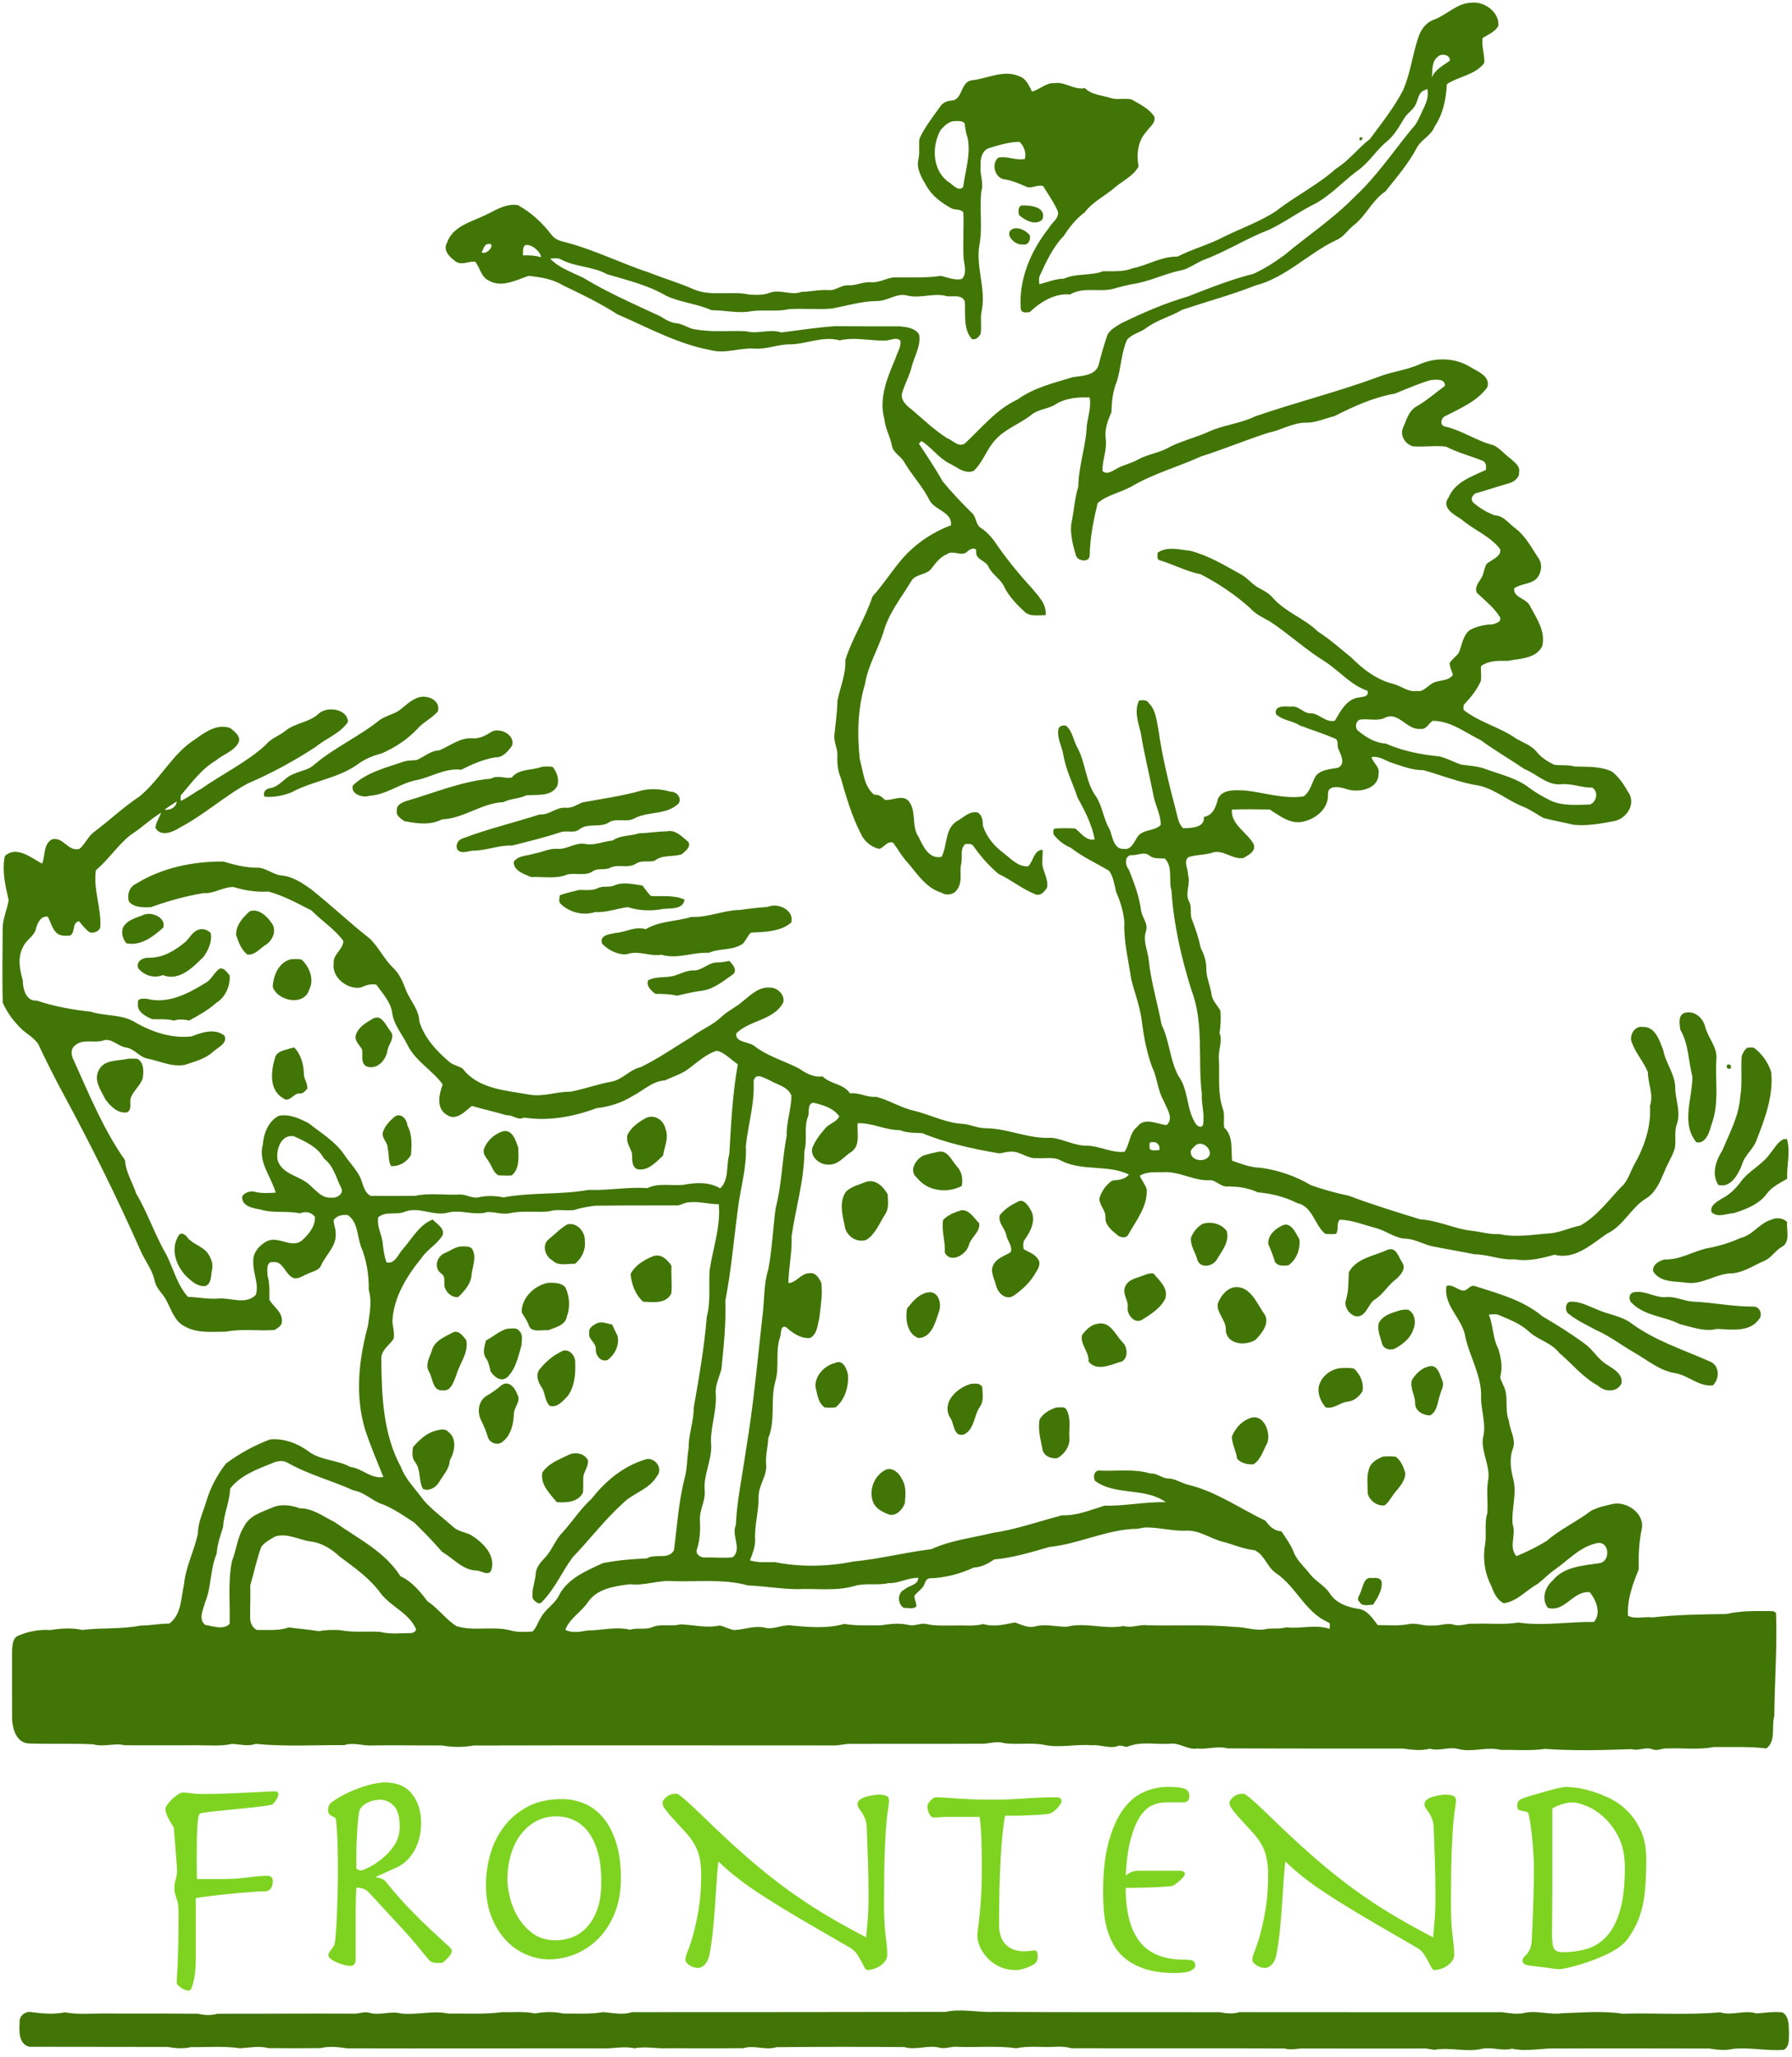 <?xml version="1.0" encoding="UTF-8"?>
<svg width="217px" height="249px" viewBox="0 0 217 249" version="1.1" xmlns="http://www.w3.org/2000/svg" xmlns:xlink="http://www.w3.org/1999/xlink">
    <!-- Generator: Sketch 43.1 (39012) - http://www.bohemiancoding.com/sketch -->
    <title>Group 2</title>
    <desc>Created with Sketch.</desc>
    <defs></defs>
    <g id="Page-1" stroke="none" stroke-width="1" fill="none" fill-rule="evenodd">
        <g id="Group-2">
            <path d="M76.519,243.6 C89.173,243.59 101.829,243.6 114.483,243.57 C116.447,243.14 118.426,243.67 120.402,243.57 C129.51,243.63 138.62,243.58 147.728,243.61 C148.515,243.76 149.305,243.84 150.086,243.6 C160.703,243.6 171.321,243.6 181.938,243.61 C182.808,243.74 183.699,243.88 184.579,243.7 C186.115,243.35 187.651,243.96 189.193,243.73 C191.6,243.66 194.08,243.42 196.496,243.79 C200.425,243.68 204.387,243.97 208.297,243.62 C209.753,244.08 211.242,243.28 212.703,243.76 C213.732,243.67 214.769,243.52 215.812,243.62 C216.65,244.07 216.594,245.15 216.631,245.97 C216.599,246.72 216.77,247.7 216.021,248.16 C213.946,248.33 211.897,247.82 209.83,248.05 C208.885,248.28 207.913,248.15 206.97,248 C200.917,248 194.863,247.97 188.812,248 C186.895,247.89 184.983,248.44 183.081,248.02 C181.886,248.35 180.668,247.78 179.452,248.04 C177.553,248.49 175.603,247.81 173.717,248.16 C173.266,248.13 172.834,247.97 172.379,248 C167.603,248.02 162.826,247.99 158.047,248 C157.206,247.94 156.395,248.25 155.567,248 C146.964,247.95 138.359,247.99 129.757,247.97 C129.142,247.81 128.511,247.74 127.878,247.79 C126.276,247.9 124.653,247.63 123.077,247.97 C120.744,247.64 118.362,247.89 116.008,247.8 C115.225,247.69 114.46,248.12 113.694,247.88 C112.297,247.56 110.896,248.24 109.513,247.83 C104.355,247.78 99.192,247.79 94.035,247.84 C92.702,248.26 91.353,247.55 90.023,247.96 C86.964,247.99 83.905,247.97 80.846,247.97 C79.487,248.05 78.174,247.7 76.832,247.98 C75.493,247.67 74.175,248.06 72.822,247.98 C62.565,247.97 52.306,248.01 42.051,247.98 C40.981,247.83 39.884,247.69 38.816,247.95 C36.707,247.98 34.599,247.98 32.49,247.95 C31.356,247.65 30.2,247.91 29.061,247.97 C27.102,247.68 25.107,247.86 23.131,247.83 C22.187,248.06 21.222,247.97 20.276,247.81 C14.706,247.79 9.132,247.81 3.563,247.79 C2.237,247.46 2.315,245.92 2.383,244.84 C2.276,244.05 3.101,243.44 3.838,243.6 C5.167,243.78 6.537,243.89 7.861,243.62 C9.368,243.91 10.917,243.76 12.441,243.76 C16.287,243.79 20.131,243.75 23.974,243.79 C24.754,243.97 25.541,244.03 26.316,243.79 C31.818,243.8 37.322,243.75 42.825,243.78 C43.467,243.83 44.092,243.47 44.73,243.68 C46.006,244.04 47.283,243.42 48.547,243.76 C50.472,243.98 52.377,243.37 54.276,243.77 C56.446,243.74 58.631,243.89 60.781,243.6 C62.119,243.64 63.476,243.48 64.794,243.76 C65.926,243.55 67.097,243.52 68.226,243.77 C69.82,243.75 71.432,243.87 73.009,243.6 C74.175,243.67 75.363,243.99 76.519,243.6 Z M166.138,191.04 C166.573,191.02 167.098,190.97 167.304,191.46 C167.425,192.5 166.821,193.44 166.276,194.27 C165.726,194.28 164.941,194.53 164.627,193.93 C164.182,193.54 164.72,193.03 164.824,192.59 C165.072,191.97 165.213,190.87 166.138,191.04 L166.138,191.04 Z M107.082,178.03 C107.919,177.49 108.863,178.26 109.194,179.03 C109.781,179.91 109.652,181 109.57,181.99 C109.299,182.72 108.616,183.5 107.769,183.39 C107.015,183.13 106.223,182.76 105.806,182.04 C105.147,180.62 105.731,178.82 107.082,178.03 L107.082,178.03 Z M78.045,176.72 C79.236,176.25 80.4,177.77 79.533,178.74 C78.606,180.31 76.722,180.74 75.47,181.95 C73.23,183.98 71.393,186.4 69.31,188.58 C68.039,190.32 67.175,192.37 65.649,193.91 C65.272,194.4 64.769,193.86 64.513,193.53 C64.331,192.52 64.799,191.56 64.867,190.57 C64.901,189.75 65.491,189.1 66.026,188.54 C66.873,187.63 67.255,186.38 68.142,185.5 C69.356,184.15 70.33,182.62 71.681,181.4 C73.319,179.29 75.477,177.53 78.045,176.72 L78.045,176.72 Z M167.476,176.34 C167.979,176.3 168.49,176.3 168.996,176.35 C169.645,176.8 169.959,177.59 170.169,178.32 C170.199,179.14 169.624,179.83 169.131,180.44 C168.59,181 168.294,181.77 167.673,182.25 C166.787,182.36 165.869,181.7 165.632,180.85 C165.623,179.84 165.457,178.79 165.784,177.82 C166.003,177.04 166.784,176.62 167.476,176.34 L167.476,176.34 Z M68.858,176.13 C69.658,175.75 70.749,175.94 71.192,176.76 C71.286,177.47 70.789,178.04 70.648,178.69 C70.591,179.36 70.665,180.02 70.597,180.68 C70.059,181.86 68.551,181.95 67.426,181.86 C66.594,180.84 65.392,179.71 65.675,178.27 C66.405,177.15 67.717,176.7 68.858,176.13 L68.858,176.13 Z M52.629,173.24 C53.161,173.11 53.885,172.86 54.294,173.36 C55.386,174.17 55.054,175.77 54.468,176.81 C54.413,177.86 53.628,178.62 53.138,179.49 C52.755,180.11 51.916,180.56 51.228,180.26 C50.654,179.28 51.002,177.95 50.269,177.01 C49.849,176.5 49.937,175.81 50,175.21 C50.715,174.38 51.555,173.57 52.629,173.24 L52.629,173.24 Z M151.224,171.75 C152.925,170.93 153.949,173.36 153.463,174.69 C152.962,175.58 152.698,176.7 151.784,177.28 C151.088,177.32 150.275,177.15 149.81,176.6 C149.69,175.68 149.189,174.84 149.167,173.92 C149.554,172.99 150.261,172.12 151.224,171.75 L151.224,171.75 Z M127.911,170.4 C128.337,170.42 128.96,170.21 129.178,170.72 C129.715,171.76 129.421,172.98 129.495,174.11 C129.564,175.12 128.913,176 128.087,176.51 C127.313,176.67 126.346,176.26 126.225,175.41 C126.012,174.23 125.65,173.03 125.898,171.83 C126.325,171.1 127.133,170.64 127.911,170.4 L127.911,170.4 Z M60.683,167.74 C61.578,167.03 62.371,168.01 62.65,168.83 C63.141,169.66 62.207,170.37 62.222,171.19 C62.182,172.42 61.87,173.77 60.848,174.55 C60.264,175.07 59.229,174.67 59.067,173.94 C58.852,173.24 58.566,172.56 58.242,171.91 C57.758,170.94 57.934,169.6 58.903,169 C59.537,168.64 60.129,168.21 60.683,167.74 L60.683,167.74 Z M117.591,167.53 C118.076,167.51 118.7,167.4 118.947,167.94 C118.983,168.72 119.159,169.61 118.672,170.29 C117.915,171.35 118.016,173.06 116.713,173.67 C115.39,174.02 115.597,172.24 114.986,171.52 C114.04,169.69 115.958,167.98 117.591,167.53 L117.591,167.53 Z M162.315,165.63 C162.86,165.61 163.418,165.57 163.956,165.68 C164.696,166.37 165.191,167.4 164.99,168.43 C164.586,169.07 163.955,169.63 163.173,169.69 C162.249,169.8 161.491,170.63 160.524,170.38 C159.972,169.73 159.575,168.88 159.675,168 C159.875,166.73 161.062,165.77 162.315,165.63 L162.315,165.63 Z M173.008,165.43 C174.064,165.12 174.347,166.38 174.647,167.12 C174.935,167.71 174.523,168.29 174.382,168.85 C174.066,169.71 174.082,170.86 173.171,171.36 C172.381,171.36 171.38,170.84 171.367,169.95 C171.407,168.95 170.664,168.05 170.986,167.04 C171.459,166.32 172.137,165.61 173.008,165.43 L173.008,165.43 Z M101.148,165 C102.051,164.52 102.589,165.76 102.689,166.49 C102.772,167.89 102.316,169.47 101.179,170.39 C100.742,170.43 100.3,170.44 99.865,170.39 C99.03,169.82 98.968,168.72 98.74,167.83 C98.733,166.46 99.865,165.32 101.148,165 L101.148,165 Z M67.913,163.66 C68.794,163.08 69.712,164.09 69.652,164.96 C69.712,166.36 69.592,167.9 68.704,169.06 C68.135,169.62 67.508,170.43 66.606,170.21 C65.932,169.65 66.069,168.65 65.591,167.97 C65.186,167.35 64.835,166.53 65.301,165.83 C66.008,164.95 66.878,164.15 67.913,163.66 L67.913,163.66 Z M54.717,161.38 C55.467,160.88 56.043,161.72 56.459,162.24 C56.786,163.79 55.632,165.07 55.252,166.5 C54.937,167.24 54.623,168.49 53.59,168.32 C52.4,168.42 52.408,166.88 51.976,166.11 C51.441,165.25 52.003,164.37 52.285,163.54 C52.568,162.39 53.761,161.87 54.717,161.38 L54.717,161.38 Z M61.421,160.86 C61.908,160.87 62.56,160.66 62.885,161.14 C63.371,161.57 63.172,162.31 63.144,162.88 C62.759,164.23 62.461,165.73 61.419,166.74 C60.675,167.37 59.786,166.67 59.399,166 C59.288,165.45 59.167,164.9 58.85,164.43 C58.387,163.79 58.673,162.98 58.848,162.29 C59.719,161.83 60.466,161.13 61.421,160.86 L61.421,160.86 Z M132.881,160.27 C134.483,159.89 135.07,161.66 135.992,162.56 C136.631,163.18 136.617,164.82 135.506,164.92 C134.362,165.31 132.713,166.01 131.816,164.82 C131.903,163.66 130.798,162.8 131.018,161.65 C131.472,161.03 132.085,160.38 132.881,160.27 L132.881,160.27 Z M72.297,160.2 C72.884,159.92 73.527,160.27 74.125,160.35 C74.328,160.81 74.551,161.26 74.771,161.71 C75.053,162.81 74.463,163.98 73.592,164.64 C72.749,164.96 72.088,164.07 72.149,163.3 C72.186,162.53 71.162,162.14 71.36,161.33 C71.249,160.73 71.861,160.43 72.297,160.2 L72.297,160.2 Z M169.196,158.74 C169.618,158.58 170.072,158.51 170.525,158.56 C171.403,159.01 171.486,160.21 171.115,161.03 C170.752,162.06 169.846,162.75 168.931,163.26 C168.36,163.51 167.618,163.36 167.376,162.73 C167.173,161.89 166.733,161.04 166.97,160.16 C167.406,159.32 168.343,159 169.196,158.74 L169.196,158.74 Z M190.207,157.59 C191.335,157.54 192.346,158.12 193.365,158.52 C194.739,159.15 196.335,159.29 197.569,160.22 C200.436,162.34 203.862,163.4 207.088,164.84 C208.253,165.33 208.254,166.91 207.418,167.72 C205.744,167.91 204.441,166.5 202.83,166.23 C200.99,165.95 199.552,164.7 197.989,163.8 C196.409,162.9 194.96,161.77 193.29,161.03 C192.156,160.41 190.954,159.87 189.946,159.05 C189.439,158.73 189.547,157.6 190.207,157.59 L190.207,157.59 Z M197.848,156.45 C199.231,156.17 200.431,157.17 201.804,157.03 C202.92,156.95 203.943,157.53 205.05,157.58 C207.508,157.69 209.93,158.21 212.407,158.18 C213.133,158.23 213.481,159.19 212.996,159.72 C211.856,161.32 209.609,160.96 207.922,160.88 C206.407,161.27 204.871,160.65 203.405,160.3 C201.55,159.35 199.203,159.33 197.671,157.81 C197.173,157.47 197.194,156.55 197.848,156.45 L197.848,156.45 Z M112.442,156.45 C113.656,156.29 114.078,157.9 113.689,158.82 C113.278,160.07 112.81,161.96 111.202,161.99 C109.83,161.46 109.619,159.71 109.834,158.44 C110.484,157.57 111.313,156.6 112.442,156.45 L112.442,156.45 Z M149.313,155.87 C151.254,155.49 152.117,157.61 152.996,158.93 C153.915,160.03 152.844,161.38 152.038,162.2 C150.895,162.95 148.686,162.82 148.44,161.16 C148.585,159.92 147.35,159.07 147.45,157.87 C147.761,157.01 148.418,156.11 149.313,155.87 L149.313,155.87 Z M66.391,155.3 C67.11,155.3 68.018,155.26 68.492,155.9 C68.981,157 69.06,158.29 68.633,159.42 C68.446,160.46 67.238,160.69 66.413,161.04 C65.627,160.96 64.316,161.42 64.018,160.4 C63.833,159.85 63.458,159.39 63.181,158.88 C63.106,157.13 64.771,155.58 66.391,155.3 L66.391,155.3 Z M138.627,154.35 C138.962,154.21 139.321,154.11 139.69,154.18 C140.393,155.05 141.492,155.92 141.116,157.19 C140.56,158.37 139.376,159.1 138.307,159.77 C137.39,160.34 136.441,159.14 136.554,158.27 C136.667,157.41 135.878,156.66 136.236,155.8 C136.617,154.81 137.779,154.72 138.627,154.35 L138.627,154.35 Z M79.185,152.05 C80.129,151.8 80.837,152.53 81.313,153.24 C81.259,154.35 81.392,155.47 81.297,156.58 C80.68,157.88 79.063,157.65 77.888,157.59 C76.943,156.78 76.447,155.43 76.365,154.22 C76.911,153.15 78.113,152.45 79.185,152.05 L79.185,152.05 Z M168.051,151.29 C169.096,150.94 169.334,152.17 169.785,152.82 C170.337,153.59 169.58,154.41 169.01,154.9 C168.055,155.6 167.495,156.71 166.467,157.33 C165.602,157.93 165.385,159.63 164.071,159.33 C163.325,159.07 162.691,158.12 163.01,157.31 C163.325,156.24 163.276,155.13 163.336,154.03 C164.245,152.3 166.437,152.06 168.051,151.29 L168.051,151.29 Z M55.881,150.9 C56.319,150.91 56.837,150.82 57.162,151.19 C57.749,152.14 57.235,153.25 57.112,154.26 C57.06,155.39 56.258,156.29 55.481,157.03 C54.848,157.11 54.242,156.66 53.971,156.11 C53.574,155.52 54.132,154.61 53.419,154.17 C52.506,153.51 52.874,152.13 53.829,151.72 C54.512,151.45 55.129,150.93 55.881,150.9 L55.881,150.9 Z M21.668,149.53 C21.916,149.13 22.451,149.47 22.655,149.77 C23.307,150.63 24.48,150.84 25.135,151.69 C25.543,152.27 25.836,152.97 25.686,153.69 C25.5,154.39 25.679,155.29 24.91,155.69 C24.043,155.81 23.316,155.22 22.724,154.67 C21.358,153.41 20.536,151.22 21.668,149.53 L21.668,149.53 Z M155.245,148.38 C156.316,147.82 156.909,149.3 157.349,150.04 C157.479,151.2 157,152.53 156.005,153.19 C155.437,153.24 154.742,153.32 154.389,152.77 C154.169,152.04 153.899,151.33 153.586,150.63 C153.485,149.59 154.373,148.79 155.245,148.38 L155.245,148.38 Z M145.67,148.15 C146.669,147.84 147.955,148.16 148.565,149.07 C148.888,150.39 147.947,151.46 147.33,152.52 C146.85,153.31 145.426,153.59 145.018,152.6 C144.788,151.66 144.112,150.81 144.215,149.84 C144.518,149.14 144.981,148.5 145.67,148.15 L145.67,148.15 Z M68.677,148.24 C69.843,147.93 70.882,149.11 70.816,150.22 C70.959,151.27 70.447,152.35 69.631,153 C68.708,152.96 67.592,153.34 66.873,152.57 C65.978,152.1 65.6,150.68 66.461,150.01 C67.198,149.43 67.873,148.7 68.677,148.24 L68.677,148.24 Z M214.477,147.67 C215.104,147.37 215.881,147.44 216.401,147.92 C216.326,148.93 216.848,150.43 215.704,150.99 C214.924,151.45 214.462,152.33 213.592,152.67 C212.357,153.2 211.201,154.01 209.83,154.15 C207.902,154.11 206.237,155.55 204.284,155.3 C202.873,155.09 201.072,155.32 200.189,153.92 C200.036,153.12 200.929,152.62 201.597,152.47 C203.451,152.56 205.055,151.44 206.84,151.1 C208.203,150.85 209.525,150.44 210.788,149.87 C212.251,149.54 213.054,148.08 214.477,147.67 L214.477,147.67 Z M116.445,146.51 C117.402,146.46 117.969,147.5 118.581,148.1 C118.699,149.18 117.55,149.8 117.304,150.79 C116.985,151.92 115.098,153 114.408,151.64 C114.503,150.31 113.976,149.02 114.206,147.69 C114.793,147.08 115.65,146.74 116.445,146.51 L116.445,146.51 Z M123.13,145.56 C123.872,145.01 124.459,145.85 124.781,146.44 C125.52,147.58 124.854,148.99 124.151,149.98 C123.845,150.32 123.892,150.8 123.954,151.22 C124.546,151.59 125.283,151.79 125.676,152.41 C126.071,152.89 125.775,153.54 125.471,153.98 C124.824,155.19 123.795,156.15 122.673,156.91 C121.737,157.43 120.812,156.5 120.614,155.61 C120.417,154.78 119.809,153.86 120.346,153.04 C120.776,152.26 121.696,152.05 122.392,151.59 C122.639,150.85 122.004,150.25 121.858,149.56 C121.722,148.69 120.812,148.06 121.073,147.11 C121.618,146.44 122.342,145.91 123.13,145.56 L123.13,145.56 Z M104.809,143.1 C106.031,142.68 106.934,143.64 107.495,144.59 C107.51,145.38 107.684,146.29 107.194,146.99 C106.512,148.06 106.039,149.37 104.933,150.09 C103.746,150.55 102.359,149.56 102.28,148.33 C101.983,147.03 101.612,145.5 102.418,144.3 C103.051,143.64 103.998,143.45 104.809,143.1 L104.809,143.1 Z M113.586,139.45 C114.741,139.17 115.241,140.5 115.872,141.21 C116.493,141.85 116.615,142.73 116.466,143.58 C114.695,144.5 112.318,144.22 111.042,142.59 C110.023,141.77 110.849,140.38 111.791,139.91 C112.374,139.71 112.98,139.57 113.586,139.45 L113.586,139.45 Z M215.998,137.91 C216.093,137.9 216.286,137.89 216.383,137.89 C216.84,139.47 216.345,141.1 216.41,142.71 C215.556,143.22 214.608,143.65 213.987,144.47 C213.04,145.79 211.442,146.4 209.952,146.87 C209.071,146.9 207.966,147.49 207.248,146.73 C207.05,145.9 207.946,145.48 208.512,145.1 C209.417,144.65 210.142,143.93 210.75,143.14 C211.716,141.75 213.376,141.05 214.343,139.66 C214.852,139.06 215.262,138.23 215.998,137.91 L215.998,137.91 Z M60.843,136.97 C62.046,136.65 62.465,138.09 62.761,138.97 C62.79,140.1 62.935,141.5 61.965,142.3 C61.421,142.35 60.874,142.32 60.329,142.29 C59.758,141.93 59.578,141.25 59.243,140.71 C58.956,140.21 58.431,139.77 58.593,139.14 C58.95,138.11 59.835,137.32 60.843,136.97 L60.843,136.97 Z M78.219,135.35 C79.296,134.84 80.4,135.64 80.612,136.74 C81.008,137.79 80.444,138.85 80.295,139.9 C79.422,140.7 78.469,141.82 77.151,141.54 C76.37,141.14 76.625,140.22 76.508,139.52 C76.237,138.84 75.773,138.15 75.985,137.38 C76.454,136.45 77.332,135.84 78.219,135.35 L78.219,135.35 Z M47.821,135.16 C48.588,134.68 49.28,135.53 49.339,136.27 C49.929,137.35 49.857,138.6 49.771,139.8 C49.308,140.67 48.353,141.24 47.359,141.17 C46.983,140.53 47.151,139.74 46.945,139.05 C47.008,138.29 46.151,137.81 46.372,137.05 C46.626,136.27 47.216,135.68 47.821,135.16 L47.821,135.16 Z M209.139,128.91 C209.531,128.78 209.671,128.97 209.579,129.36 C209.191,129.45 209.011,129.3 209.139,128.91 L209.139,128.91 Z M15.559,128.17 C15.933,128.16 16.311,128.15 16.686,128.2 C17.469,128.74 17.406,129.75 17.274,130.58 C16.946,131.49 16.093,132.09 15.801,133.02 C15.702,133.58 16.004,134.33 15.384,134.67 C14.276,134.83 13.371,133.94 12.777,133.11 C12.233,132.03 11.289,130.77 11.977,129.53 C12.669,128.22 14.327,128.47 15.559,128.17 L15.559,128.17 Z M34.86,127.01 C35.111,126.93 35.362,126.87 35.619,126.81 C36.431,127.61 36.744,128.82 36.802,129.92 C36.734,130.6 37.319,131.14 37.19,131.83 C36.952,132.09 36.697,132.41 36.305,132.38 C35.528,132.3 35.051,133.58 34.285,132.95 C32.584,131.99 32.793,129.7 33.298,128.1 C33.44,127.36 34.245,127.19 34.86,127.01 L34.86,127.01 Z M211.62,126.84 C211.876,126.81 212.138,126.8 212.397,126.85 C213.376,127.58 214.104,128.62 214.478,129.78 C214.769,132.64 213.732,135.4 212.71,138.02 C212.316,139.14 211.248,139.85 210.936,141.02 C210.487,142.19 209.575,143.86 208.072,143.45 C207.213,142.1 207.799,140.47 208.586,139.24 C209.438,137.17 210.56,135.13 210.723,132.86 C211.012,131.2 210.787,129.52 210.909,127.85 C211.06,127.48 211.263,127.02 211.62,126.84 L211.62,126.84 Z M45.162,123.32 C46.226,122.75 46.702,124.12 47.24,124.78 C47.921,125.55 47.081,126.36 46.922,127.15 C46.762,128.31 45.724,129.51 44.455,129.13 C43.635,128.8 43.944,127.77 43.853,127.07 C43.551,126.49 42.873,126.02 43.104,125.27 C43.417,124.32 44.352,123.8 45.162,123.32 L45.162,123.32 Z M203.98,122.63 C205.182,122.3 206.219,123.2 206.494,124.33 C206.839,125.68 207.999,126.79 207.842,128.27 C207.683,130.87 208.203,133.57 207.275,136.08 C207.015,136.97 206.605,138.52 205.42,138.29 C203.535,136.01 204.937,132.98 204.941,130.36 C204.449,128.46 204.494,126.4 203.474,124.66 C203.394,123.98 203.164,122.93 203.98,122.63 L203.98,122.63 Z M26.63,117.26 C27.18,117.16 27.492,117.74 27.811,118.09 C27.889,119.35 27.312,120.72 26.204,121.4 C25.217,122.28 24.066,122.92 22.914,123.55 C22.295,123.42 21.668,123.35 21.051,123.56 C20.197,123.32 19.312,123.42 18.44,123.39 C17.614,123.04 16.53,122.49 16.714,121.42 C16.617,120.79 17.392,120.91 17.793,120.92 C20.332,121.6 22.825,120.27 24.931,118.97 C25.649,118.57 25.963,117.64 26.63,117.26 L26.63,117.26 Z M86.837,116.52 C87.335,116.54 87.816,116.42 88.303,116.33 C88.732,116.73 89.361,117.5 88.717,117.99 C87.606,118.75 86.523,119.68 85.155,119.92 C84.081,120.05 83.024,120.3 81.972,120.54 C81.127,120.34 80.261,120.32 79.396,120.33 C78.879,119.96 78.241,119.42 78.474,118.69 C79.412,118.17 80.591,118.4 81.613,118.14 C82.367,117.91 83.092,117.5 83.897,117.48 C84.985,117.57 85.761,116.51 86.837,116.52 L86.837,116.52 Z M35.231,116.13 C35.659,116.1 36.099,116.08 36.521,116.17 C37.483,117.07 38.082,118.56 37.446,119.81 C36.813,121.86 33.618,121.2 33.03,119.48 C33.083,118.11 33.75,116.49 35.231,116.13 L35.231,116.13 Z M23.939,112.59 C24.484,112.36 25.112,112.53 25.514,112.96 C25.716,113.99 25.23,115 24.654,115.83 C23.358,117.11 21.709,118.84 19.699,118.05 C18.654,118.48 17.444,118.09 16.747,117.23 C16.416,116.34 17.344,115.9 18.095,115.95 C19.799,115.96 21.306,115.01 22.558,113.94 C22.989,113.46 23.316,112.86 23.939,112.59 L23.939,112.59 Z M17.452,110.73 C18.384,110.37 20.122,111.08 19.777,112.29 C18.568,113.38 17.027,114.58 15.291,114.19 C14.859,113.66 14.643,112.9 14.913,112.26 C15.436,111.32 16.544,111.12 17.452,110.73 L17.452,110.73 Z M30.244,110.32 C31.275,109.96 32.288,110.87 32.848,111.69 C33.568,112.55 33.064,113.83 32.185,114.38 C31.468,114.81 30.876,115.67 29.953,115.56 C29.213,114.99 28.885,114.05 28.59,113.19 C28.556,112.03 29.414,111.04 30.244,110.32 L30.244,110.32 Z M92.951,109.8 C94.179,109.24 96.18,110.15 95.829,111.67 C94.512,112.82 92.592,112.82 90.929,112.91 C90.523,113.3 90.337,113.85 89.946,114.25 C88.714,115.11 87.143,114.77 85.837,115.35 C83.909,115.25 82.001,116.16 80.085,115.58 C78.662,115.82 77.299,115.01 75.885,115.53 C74.782,115.61 73.671,115.03 72.914,114.25 C72.537,113.19 73.823,113.11 74.542,112.95 C75.784,112.86 76.946,112.09 78.187,112.5 C79.855,111.48 81.873,111.58 83.704,111.01 C85.732,111.1 87.618,110.19 89.63,110.16 C90.73,109.99 91.839,109.88 92.951,109.8 L92.951,109.8 Z M74.433,107.18 C75.499,106.73 76.682,107.06 77.782,107.2 C78.144,107.62 78.418,108.12 78.841,108.48 C80.193,108.53 81.627,108.34 82.893,108.91 C82.733,110.11 81.235,109.96 80.337,110.03 C78.891,110.33 77.4,110.26 76.002,109.82 C74.704,109.99 73.43,110.5 72.076,110.41 C70.653,110.89 69.005,110.48 67.927,109.46 C67.596,109.2 67.75,108.73 67.787,108.38 C68.551,108.1 69.352,107.94 70.135,107.74 C70.886,107.72 71.667,107.87 72.373,107.53 C73.025,107.2 73.782,107.49 74.433,107.18 L74.433,107.18 Z M80.721,100.65 C81.805,100.39 82.579,101.3 83.339,101.91 C83.725,102.54 82.981,103.05 82.548,103.42 C81.489,103.78 80.204,103.44 79.285,104.2 C78.552,104.43 77.679,104.09 76.997,104.57 C76.053,105.17 74.878,104.57 73.898,105.05 C73.236,105.4 72.427,105.04 71.803,105.47 C70.903,106.09 69.78,105.66 68.775,105.85 C67.366,106.45 65.794,106.11 64.304,106.18 C63.485,105.81 62.151,105.42 62.217,104.32 C62.778,103.53 63.887,103.63 64.718,103.33 C65.649,103.18 66.516,102.7 67.47,102.76 C68.681,102.88 69.685,101.92 70.91,102.18 C72.058,102.38 73.072,101.84 74.184,101.76 C75.125,101.08 76.316,101.25 77.376,100.88 C78.498,100.87 79.598,100.65 80.721,100.65 L80.721,100.65 Z M77.659,95.71 C78.847,95.43 80.034,95.52 81.202,95.85 C81.932,95.8 82.621,96.65 82.167,97.28 C80.734,98.68 78.53,98.2 76.854,99.06 C75.926,99.6 74.78,99.04 73.846,99.49 C72.778,100.31 71.242,99.55 70.168,100.4 C69.51,100.94 68.597,100.48 67.852,100.76 C65.935,101.4 63.958,101.87 62.001,102.37 C60.35,102.3 58.788,103.02 57.141,102.99 C56.549,103.09 55.737,103.42 55.341,102.78 C55.151,102.15 55.543,101.62 56.151,101.46 C59.157,100.32 62.297,99.59 65.352,98.6 C66.495,98.71 67.351,97.69 68.492,97.79 C69.252,97.88 69.878,97.4 70.547,97.14 C72.914,96.7 75.343,96.38 77.659,95.71 L77.659,95.71 Z M65.626,92.83 C66.053,92.79 66.491,92.78 66.92,92.84 C67.443,93.47 67.76,94.39 67.465,95.18 C66.703,96.5 65.004,96.16 63.731,96.29 C62.847,96.72 61.84,96.66 60.961,97.11 C58.345,97.21 56.141,99.1 53.518,99.2 C52.099,99.94 50.452,99.7 48.959,99.41 C48.526,99.09 47.907,98.74 48.057,98.1 C47.973,97.47 48.689,97.15 49.186,96.98 C52.585,96 55.899,94.57 59.453,94.27 C60.267,93.79 61.106,94.29 61.959,94.14 C62.879,93.01 64.396,93.31 65.626,92.83 L65.626,92.83 Z M59.509,88.6 C60.543,88.02 62.419,88.97 62.006,90.28 C61.516,90.96 60.874,91.75 59.946,91.69 C58.506,91.94 57.141,92.53 55.838,93.19 C53.862,92.94 52.174,94.14 50.295,94.47 C48.372,94.89 46.742,96.23 44.736,96.34 C43.944,96.63 42.43,96.15 42.725,95.1 C44.367,93.51 46.693,92.96 48.81,92.23 C49.343,92.03 49.916,92.08 50.47,92.01 C51.368,91.62 52.136,90.88 53.167,90.85 C54.483,90.33 55.682,89.28 57.178,89.38 C58.038,89.46 58.817,89.06 59.509,88.6 L59.509,88.6 Z M50.721,84.42 C51.797,84.09 53.382,84.82 53.031,86.12 C52.317,86.95 51.271,87.4 50.551,88.23 C49.353,89.52 47.852,90.48 46.254,91.2 C45.18,91.48 44.134,91.9 43.244,92.58 C40.858,94.26 37.839,94.54 35.305,95.92 C34.266,96.34 33.132,96.55 32.013,96.45 C31.834,95.87 32.145,95.5 32.718,95.42 C33.889,95.23 34.486,94.07 35.565,93.7 C36.392,93.31 37.383,93.22 38.066,92.56 C40.525,90.48 43.511,89.16 46.015,87.14 C46.728,86.66 47.608,86.49 48.326,86.02 C49.09,85.44 49.785,84.71 50.721,84.42 L50.721,84.42 Z M122.753,27.66 C123.51,27.52 124.212,27.92 124.699,28.47 C124.842,29.02 124.522,29.75 123.865,29.59 C122.858,29.76 121.407,28.18 122.753,27.66 L122.753,27.66 Z M123.659,24.88 C124.635,24.83 126.75,24.97 126.231,26.56 C125.4,27.39 124.129,26.67 123.391,26.03 C123.325,25.63 123.248,25.12 123.659,24.88 L123.659,24.88 Z M164.648,16.65 C165.532,16.45 164.441,17.54 164.648,16.65 L164.648,16.65 Z M33.323,186.01 C32.726,186.35 32.102,186.7 31.656,187.23 C31.076,188.76 30.773,190.36 30.306,191.92 C30.345,193.25 30.276,194.57 30.293,195.9 C30.284,196.48 30.566,197.07 31.107,197.33 C32.405,197.3 33.725,197.47 34.971,197.02 C36.192,197.19 37.421,197.28 38.636,197.48 C39.472,197.31 40.326,197.31 41.171,197.35 C42.782,197.68 44.443,197.45 46.076,197.57 C47.266,197.88 48.509,197.7 49.725,197.71 C50.015,197.73 50.581,197.41 50.308,197.07 C49.414,195.25 47.379,194.5 46.155,192.97 C44.834,191.11 42.935,189.78 41.125,188.44 C40.151,187.53 38.977,186.78 37.623,186.62 C36.199,186.42 34.765,185.56 33.323,186.01 L33.323,186.01 Z M138.816,184.92 C138.464,184.92 138.123,185.01 137.783,185.08 C134.096,185.11 130.73,186.91 127.087,187.28 C124.888,187.91 122.673,188.6 120.392,188.79 C119.648,189.3 118.845,189.74 117.923,189.77 C116.236,190.56 114.403,191.03 112.538,191.08 C112.043,191.17 112.028,191.72 111.797,192.07 C111.488,192.48 111.059,192.77 110.733,193.17 C110.691,193.63 111.004,194.03 110.963,194.5 C110.549,194.84 109.927,194.65 109.429,194.65 C108.697,194.19 108.621,192.87 109.494,192.45 C110.031,191.94 111.195,191.91 111.195,191.02 C109.949,190.99 108.837,191.71 107.591,191.66 C106.23,191.97 104.809,191.6 103.46,192.01 C101.196,192.66 98.827,192.28 96.509,192.39 C94.525,192.37 92.57,192.02 90.59,191.94 C87.6,191.12 84.478,191.52 81.418,191.42 C79.672,191.29 78.014,192.01 76.264,191.79 C74.463,192.03 72.331,192.31 71.215,193.93 C70.414,195.15 68.995,195.9 68.46,197.31 C69.217,197.74 70.259,197.55 71.106,197.4 C72.832,197.39 74.558,196.89 76.277,197.3 C77.173,197.03 78.144,197.35 79.014,196.98 C80.087,196.54 81.275,196.96 82.375,196.65 C83.951,196.7 85.583,197.14 87.157,196.79 C87.743,196.92 88.275,197.23 88.866,197.34 C90.083,197.31 91.28,196.79 92.506,197.03 C93.587,197.36 94.652,196.67 95.75,196.78 C97.897,196.99 100.14,197.19 102.24,196.6 C103.69,196.84 105.175,196.77 106.644,196.77 C107.776,196.6 108.957,196.45 110.087,196.74 C110.791,196.89 111.468,196.45 112.18,196.61 C113.371,196.89 114.603,196.77 115.815,196.79 C116.901,196.76 118.005,196.9 119.067,196.61 C120.336,197.01 121.636,196.66 122.894,196.42 C123.688,196.68 124.495,197.14 125.357,196.9 C126.621,196.56 127.917,196.96 129.189,196.94 C131.472,196.36 133.78,197.31 136.069,196.85 C137.028,197.14 137.962,196.64 138.935,196.76 C142.461,196.86 146.009,196.63 149.518,196.97 C150.836,196.95 152.147,197.54 153.452,197.19 C154.218,197.11 155.004,197.23 155.757,197.01 C157.474,197.23 159.301,196.61 161.027,197.2 C160.968,196.94 161.174,196.49 160.827,196.4 C158.065,195.2 156.955,192.09 154.524,190.46 C153.425,189.73 153.145,188.22 151.911,187.67 C150.568,187.55 149.332,186.96 148.033,186.64 C146.549,186.26 145.235,185.23 143.647,185.31 C142.02,185.38 140.435,184.92 138.816,184.92 L138.816,184.92 Z M83.394,145.56 C82.838,145.58 82.367,145.99 81.802,145.93 C78.552,145.95 75.301,145.92 72.049,145.97 C71.219,146.09 70.379,146.2 69.583,146.48 C68.568,146.64 67.514,146.33 66.516,146.65 C64.934,146.83 63.309,146.51 61.744,146.88 C60.835,147.06 59.95,146.72 59.055,146.73 C57.482,147.22 55.88,146.41 54.292,146.79 C52.539,147.3 50.748,146.02 49.016,146.7 C47.992,147.13 46.73,146.6 45.81,147.36 C45.593,148.39 46.182,149.35 46.328,150.36 C46.407,151.19 46.515,152.04 46.809,152.83 C47.829,153.07 48.213,151.84 48.779,151.23 C49.89,149.97 50.767,148.27 52.399,147.64 C52.893,148.2 53.87,148.66 53.599,149.54 C52.927,150.65 51.73,151.27 51.019,152.33 C49.234,154.52 47.638,157.1 47.516,159.99 C47.577,160.69 47.811,161.39 47.655,162.1 C47.123,162.9 46.099,163.48 46.173,164.57 C46.217,168.97 46.381,173.61 48.536,177.58 C49.132,179.16 50.379,180.33 51.342,181.68 C52.399,182.85 53.68,183.79 54.854,184.83 C55.462,185.43 56.357,185.47 57.077,185.86 C58.512,186.78 60.118,188.33 59.455,190.19 C59.034,190.8 58.313,190.16 57.739,190.14 C56.052,190.11 54.903,188.67 53.534,187.87 C52.482,186.65 51.342,185.49 50.189,184.35 C48.983,183.56 47.784,182.72 46.446,182.16 C45.137,181.78 44.192,180.66 42.821,180.44 C40.205,179.25 37.385,178.53 34.867,177.11 C34.257,176.73 33.492,176.87 32.88,177.18 C31.071,177.88 29.063,178.65 27.862,180.23 C27.817,181.81 27.098,183.28 27.012,184.87 C26.679,185.93 26.304,186.98 26.236,188.1 C25.432,189.97 25.623,192.1 24.839,193.98 C24.623,194.86 23.983,195.96 24.824,196.71 C25.76,196.86 27.062,197.37 27.809,196.59 C27.875,194.07 27.587,191.51 28.08,189.03 C28.644,187.63 28.735,186.05 29.579,184.77 C30.2,183.49 31.679,183.07 32.893,182.55 C33.975,182.03 35.219,182.21 36.31,182.6 C37.881,182.59 39.171,183.61 40.522,184.27 C43.32,186.26 46.586,187.82 48.485,190.82 C49.894,191.47 50.847,192.65 51.757,193.85 C53.058,194.71 53.966,196.03 55.275,196.87 C57.398,197.52 59.667,196.83 61.812,197.38 C62.675,197.64 63.59,197.57 64.481,197.52 C64.929,197.1 65.1,196.48 65.419,195.97 C65.959,194.83 67.179,194.24 67.712,193.09 C68.809,191.05 71.035,190.15 73.03,189.23 C74.775,188.89 76.552,188.74 78.321,188.67 C79.343,188.03 80.947,188.88 81.61,187.69 C82.002,184.77 82.167,181.78 82.923,178.9 C83.24,177.72 83.179,176.49 83.394,175.29 C83.366,173.64 84.023,172.07 84.004,170.43 C84.649,166.77 85.287,163.11 85.587,159.41 C86.078,157.6 85.815,155.7 85.923,153.85 C86.309,151.16 87.294,148.53 87.039,145.79 C85.816,145.79 84.622,145.41 83.394,145.56 L83.394,145.56 Z M144.752,138.68 C144.525,138.93 144.137,139.16 144.194,139.55 C144.275,140.63 146.097,140.76 146.483,139.82 C146.692,138.94 145.467,138.04 144.752,138.68 L144.752,138.68 Z M139.532,138.29 C139.032,138.16 139.237,138.8 139.213,139.09 C139.514,139.39 139.995,139.21 140.374,139.25 C140.538,138.71 140.106,138.15 139.532,138.29 L139.532,138.29 Z M35.592,137.56 C34.007,137.27 33.365,139.28 33.63,140.49 C34.197,142.2 36.251,142.32 37.428,143.4 C38.231,144.07 38.978,145.11 40.148,144.99 C40.797,145.1 41.73,144.48 41.291,143.77 C40.695,142.55 40.371,141.12 39.234,140.26 C38.485,138.86 36.971,138.19 35.592,137.56 L35.592,137.56 Z M91.548,130.36 C91.323,130.56 91.222,130.83 91.264,131.13 C91.362,133.72 90.572,136.23 90.313,138.78 C90.442,141.24 89.723,143.62 89.395,146.04 C88.88,149.85 88.564,153.71 87.83,157.5 C87.935,160.26 87.628,162.99 87.365,165.72 C87.101,166.73 86.575,167.71 86.675,168.78 C86.806,170.72 86.091,172.58 86.088,174.52 C86.359,176.6 85.114,178.49 85.34,180.56 C85.41,181.77 84.673,182.86 84.758,184.07 C84.815,185.23 84.767,186.39 84.415,187.5 C84.122,188.15 84.847,188.62 85.427,188.55 C86.527,188.53 87.63,188.65 88.727,188.53 C89.9,187.57 88.536,185.88 89.104,184.64 C89.241,181.61 89.902,178.63 90.316,175.64 C91.272,169.99 91.768,164.28 92.411,158.59 C92.567,156.94 92.535,155.25 93.04,153.66 C93.5,151.21 93.602,148.72 93.929,146.25 C94.682,143.39 94.698,140.42 95.26,137.51 C95.212,135.86 95.829,134.29 95.834,132.63 C95.386,131.51 94.044,131.31 93.116,130.74 C92.634,130.57 92.007,130.11 91.548,130.36 L91.548,130.36 Z M137.085,103.53 C136.138,103.5 136.22,104.75 136.695,105.28 C137.338,106.9 137.988,108.57 138.186,110.32 C138.367,111.15 139.096,111.91 138.75,112.8 C138.394,113.96 138.985,115.09 139.103,116.23 C139.38,118.9 140.171,121.44 140.662,124.06 C141.633,126.02 141.65,128.31 142.693,130.25 C143.945,131.93 143.634,134.26 144.765,136 C144.94,136.35 145.554,136.67 145.689,136.12 C145.883,134.87 145.467,133.65 145.529,132.4 C145.033,128.23 145.811,123.86 144.273,119.86 C143.044,115.94 142.126,111.93 141.857,107.82 C141.483,106.56 142.064,104.97 141.058,103.94 C140.414,103.89 139.718,104.02 139.181,103.57 C138.548,103.06 137.787,103.56 137.085,103.53 L137.085,103.53 Z M21.403,97.03 C20.895,97.34 20.4,97.67 19.923,98.02 C20.586,98.13 21.342,97.75 21.403,97.03 L21.403,97.03 Z M167.685,86.91 C166.789,87.32 165.777,87 164.835,87.1 C164.142,87.12 163.98,88.19 164.531,88.53 C165.468,89.3 166.576,89.95 167.806,90.02 C169.851,90.92 172.075,91.36 174.283,91.57 C175.218,91.79 176.052,92.28 176.96,92.57 C177.966,92.71 179.005,92.75 179.96,93.13 C181.749,93.77 183.67,94.21 185.205,95.39 C186.015,96 186.911,96.5 187.821,96.95 C189.307,97.6 190.958,97.43 192.532,97.4 C193.343,97.1 193.606,95.86 192.814,95.35 C191.523,95.38 190.298,94.81 189.003,94.95 C187.309,95.08 186.083,93.69 184.607,93.11 C182.864,91.92 181.029,90.87 179.33,89.62 C177.432,88.7 175.675,87.25 173.471,87.27 C172.99,87.61 172.683,88.37 171.997,88.24 C170.369,88.43 169.337,86.06 167.685,86.91 L167.685,86.91 Z M63.515,29.73 C63.282,30.08 63.347,30.52 63.325,30.92 C64.068,30.89 64.807,30.93 65.528,31.14 C65.419,30.34 64.137,29.38 63.515,29.73 L63.515,29.73 Z M58.953,29.57 C58.609,29.72 58.523,30.24 58.313,30.55 C59.102,30.95 60.205,29.23 58.953,29.57 L58.953,29.57 Z M128.663,21.88 C128.77,21.99 128.77,21.99 128.663,21.88 L128.663,21.88 Z M115.685,14.66 C114.941,14.63 114.365,15.22 113.904,15.74 C112.773,17.74 112.902,20.75 114.97,22.11 C115.456,22.42 116.087,23.24 116.634,22.64 C116.89,20.66 117.587,18.68 117.17,16.67 C116.963,16.11 116.878,15.52 116.815,14.93 C116.518,14.61 116.08,14.65 115.685,14.66 L115.685,14.66 Z M172.265,11.03 C171.765,11.37 171.724,12.03 171.473,12.54 C171.201,13.28 170.43,13.66 170.037,14.33 C169.412,15.34 168.844,16.41 167.899,17.16 C166.608,18.23 165.749,19.74 164.352,20.69 C162.496,22.07 160.933,23.89 158.802,24.89 C157.073,25.8 155.476,26.96 153.708,27.8 C151.011,28.83 148.574,30.4 145.876,31.42 C144.868,31.78 144.037,32.54 142.966,32.74 C140.951,33.16 139.083,34.14 137.037,34.41 C136.396,34.54 135.761,34.7 135.135,34.87 C133.329,35.51 131.293,34.62 129.581,35.65 C127.715,35.48 125.998,36.55 124.692,37.78 C124.252,37.84 123.645,37.93 123.602,37.32 C123.361,33.82 124.823,30.37 126.971,27.66 C127.331,26.98 128.237,26.48 128.121,25.64 C127.65,24.53 126.942,23.55 126.317,22.53 C125.617,22.29 124.911,22.92 124.226,22.58 C123.375,22.22 122.537,21.83 121.61,21.71 C120.441,21.54 120.011,19.76 120.908,19.08 C121.989,18.86 123.017,19.47 124.102,19.25 C124.295,18.47 124.009,17.72 123.47,17.17 C122.255,17.18 121.057,17.54 119.9,17.89 C118.926,18.1 118.672,19.26 118.749,20.11 C118.629,21.15 119.163,22.15 118.83,23.17 C118.589,25.33 119.001,27.52 118.602,29.66 C118.141,32.28 119.387,34.86 118.902,37.5 C118.657,38.47 118.911,39.47 118.74,40.44 C118.51,40.81 118.164,41.21 117.674,41.03 C116.602,39.79 116.94,38.02 116.836,36.51 C116.472,35.59 115.411,35.96 114.659,35.86 C113.091,35.4 111.497,36.17 109.907,35.79 C108.635,35.41 107.52,36.43 106.269,36.44 C104.373,36.45 102.556,37.02 100.704,37.36 C98.984,37.5 97.254,37.31 95.533,37.43 C93.906,37.8 92.218,37.41 90.586,37.74 C89.11,37.91 87.656,37.55 86.183,37.56 C84.409,36.76 82.416,36.63 80.653,35.8 C78.447,34.51 75.937,33.91 73.514,33.2 C71.719,32.2 69.542,32.35 67.768,31.32 C67.391,31.23 67,31.29 66.621,31.31 C67.702,32.44 69.22,32.94 70.591,33.61 C73.564,35.41 76.745,36.8 79.893,38.26 C80.513,38.62 81.123,39.07 81.868,39.12 C82.752,39.2 83.467,39.86 84.356,39.9 C86.351,40.25 88.392,39.99 90.406,40.11 C91.792,40.49 93.212,39.77 94.603,40.25 C96.766,39.98 98.927,39.64 101.104,39.49 C103.738,39.51 106.374,39.52 109.006,39.51 C109.832,39.6 110.837,39.72 111.306,40.51 C111.529,41.86 110.748,43.08 110.417,44.34 C110.152,45.48 109.554,46.49 109.234,47.6 C109.036,48.47 109.788,49.12 110.414,49.59 C111.785,50.77 113.11,52.03 114.63,53.01 C115.336,53.27 116.112,54.25 116.874,53.66 C118.881,51.79 120.655,49.55 123.207,48.37 C125.208,46.93 127.611,46.36 129.923,45.66 C131.03,45.49 132.624,45.49 133.031,44.2 C133.357,42.95 133.691,41.7 134.125,40.49 C134.496,39.85 135.188,39.5 135.799,39.13 C138.391,37.86 141.055,36.71 143.831,35.9 C146.443,34.88 149.051,33.84 151.78,33.15 C153.13,32.54 154.392,31.72 155.591,30.84 C158.398,28.49 161.479,26.46 164.039,23.82 C166.711,21.36 168.728,18.31 171.03,15.52 C171.467,15.09 171.74,14.54 171.984,13.98 C172.436,12.97 173.108,11.94 172.836,10.77 C172.692,10.84 172.406,10.97 172.265,11.03 L172.265,11.03 Z M174.173,6.82 C173.347,7.36 173.475,8.51 173.396,9.38 C173.793,8.39 174.745,7.95 175.553,7.36 C175.703,6.67 174.591,6.42 174.173,6.82 L174.173,6.82 Z M178.181,0.33 C179.723,0.11 181.621,1.51 181.437,3.14 C181.029,3.88 180.202,4.17 179.536,4.61 C179.375,5.63 179.809,6.61 179.734,7.62 C178.661,9.08 176.637,9.24 175.205,10.19 C175.104,12 174.761,13.8 173.717,15.33 C173.296,16.46 172.06,16.89 171.543,17.94 C170.528,19.85 169.107,21.48 167.779,23.16 C166.157,24.23 165.416,26.15 163.875,27.31 C163.167,27.87 162.695,28.71 161.83,29.06 C158.422,30.67 155.721,33.61 152.004,34.57 C149.11,35.71 146.11,36.52 143.164,37.5 C141.728,38.35 140.05,38.74 138.719,39.77 C138.001,40.28 137.025,40.44 136.463,41.16 C135.769,42.76 135.757,44.56 135.228,46.22 C134.725,47.39 134.63,48.67 134.584,49.92 C134.119,50.95 133.734,52.03 133.9,53.17 C134.062,54.49 133.47,55.73 133.5,57.02 C134.083,57.54 134.691,57.01 135.241,56.73 C136.043,56.27 136.977,56.11 137.779,55.65 C139.031,54.95 140.514,54.82 141.739,54.06 C143.239,53.33 144.884,52.94 146.403,52.25 C148.203,51.43 150.23,51.28 152.007,50.4 C156.903,48.72 161.92,47.46 166.782,45.68 C168.483,44.98 170.358,44.83 172.031,44.05 C173.996,43.22 176.332,43.33 178.144,44.49 C179.028,45.01 180.531,45.61 180.094,46.9 C178.853,48.58 176.878,49.42 175.076,50.34 C174.483,50.54 174.272,51.54 175.032,51.65 C177.081,52.12 178.822,53.4 180.858,53.9 C181.638,54.27 182.169,54.99 182.868,55.48 C183.347,55.95 184.109,56.39 183.953,57.17 C184.009,57.82 183.384,58.29 182.825,58.48 C181.5,58.85 180.196,59.3 178.874,59.67 C178.336,59.76 177.967,60.47 178.439,60.87 C179.171,61.52 180.047,62.01 180.945,62.38 C182.061,62.39 182.711,63.4 183.533,63.99 C184.755,64.91 185.439,66.3 186.271,67.53 C186.839,68.3 186.67,69.4 186.04,70.08 C185.285,70.76 184.16,70.65 183.355,71.23 C183.209,72.34 184.827,72.43 185.258,73.33 C186.046,74.83 187.195,76.43 186.754,78.22 C185.986,79.78 184.042,79.71 182.574,80.01 C181.464,79.99 180.293,79.95 179.345,80.64 C179.29,81.24 179.419,81.84 179.32,82.44 C178.874,83.47 178.166,84.36 177.401,85.17 C177.155,85.35 177.218,85.68 177.235,85.95 C179.179,87.48 181.666,88.03 183.664,89.46 C184.509,89.93 185.477,90.26 186.101,91.04 C186.648,91.74 187.43,92.21 188.221,92.59 C189.05,92.69 189.897,92.57 190.71,92.8 C192.213,92.85 193.801,92.74 195.191,93.41 C196.151,94.13 196.761,95.2 197.355,96.22 C197.976,97.59 196.862,99.12 195.493,99.4 C193.858,99.71 192.197,100.02 190.528,99.85 C189.334,99.55 188.118,99.35 186.931,99.04 C186.138,98.62 185.414,98.08 184.59,97.72 C182.695,97.01 181.129,95.59 179.139,95.12 C176.818,94.77 174.623,93.88 172.384,93.24 C170.962,93.26 169.62,92.69 168.287,92.26 C167.576,91.96 166.892,91.5 166.083,91.66 C166.279,92.39 167.121,92.85 166.93,93.68 C166.943,95.55 164.52,96.01 163.088,95.54 C162.325,95.27 160.738,94.94 160.811,96.19 C160.88,98 159.167,99.27 157.544,99.52 C156.087,99.7 154.897,98.71 153.74,98 C152.218,97.97 150.692,97.96 149.171,98.01 C149.026,99.85 151.06,100.77 151.83,102.24 C152.074,103.1 151.181,103.51 150.587,103.87 C149.245,104.12 148.092,102.76 146.754,103.24 C145.812,103.54 144.809,103.45 143.878,103.79 C143.291,104.37 143.894,105.21 143.858,105.92 C144.216,106.96 143.469,108.07 143.964,109.09 C144.394,109.8 144.021,110.66 144.364,111.39 C144.792,112.49 145.156,113.61 145.405,114.76 C145.787,115.52 146.072,116.33 146.076,117.19 C146.044,118.32 146.578,119.35 146.722,120.46 C146.844,121.2 147.428,121.71 147.779,122.35 C147.845,123.24 147.834,124.14 147.674,125.03 C148.096,126.11 147.469,127.17 147.604,128.27 C147.699,130.23 147.429,132.23 148.042,134.13 C148.366,134.89 148.118,135.72 148.239,136.51 C149.366,137.53 149.057,139.16 149.199,140.52 C150.308,140.91 151.446,141.35 152.638,141.37 C154.78,141.67 156.873,142.36 158.731,143.48 C160.228,144.01 161.776,144.44 163.331,144.76 C166.169,145.84 169.082,146.72 171.981,147.62 C174.164,147.74 176.161,148.8 178.327,149.02 C179.407,149.14 180.458,149.48 181.556,149.4 C183.647,149.87 185.777,149.43 187.875,149.3 C189.079,149.14 190.183,148.6 191.372,148.37 C193.359,147.26 194.733,145.37 196.269,143.75 C197.116,143.04 197.387,141.93 197.894,141 C199.127,138.84 199.962,136.38 199.799,133.88 C200.276,132.51 199.544,131.18 199.547,129.8 C199.05,128.56 198.102,127.56 197.649,126.3 C197.181,125.46 197.93,124.12 198.939,124.33 C200.441,124.24 200.963,126.01 201.41,127.14 C201.702,128.75 202.894,130.1 202.859,131.78 C202.913,133.24 203.573,134.74 203.032,136.17 C202.692,137.13 203.026,138.18 202.773,139.15 C202.467,140.08 201.904,140.9 201.561,141.81 C201.031,143.07 200.459,144.46 199.204,145.17 C197.435,146.32 196.539,148.46 194.585,149.36 C192.743,150.63 190.673,152.56 188.244,151.9 C186.689,152.33 185.056,152.75 183.452,152.46 C181.784,152.59 180.215,151.86 178.561,151.85 C176.812,151.49 175.042,151.21 173.293,150.85 C172.197,150.55 171.172,149.94 170.007,149.95 C168.762,149.8 167.744,148.95 166.536,148.65 C165.108,148.29 163.712,147.67 162.219,147.67 C161.788,148.16 162.158,148.89 161.779,149.38 C161.344,149.42 160.902,149.42 160.47,149.37 C159.167,148.28 158.939,146.03 157.081,145.65 C155.613,144.9 153.958,144.49 152.32,144.35 C151.125,143.79 149.787,143.61 148.474,143.64 C147.775,143.6 147.276,142.93 146.587,142.88 C144.616,143.02 142.828,141.77 140.848,141.91 C139.891,141.93 138.872,141.81 138.017,142.34 C138.251,142.9 138.671,143.38 138.854,143.95 C138.997,146.05 137.585,147.74 136.627,149.47 C136.384,149.97 135.621,149.83 135.284,149.5 C134.626,148.96 133.791,148.3 133.865,147.36 C133.9,146.52 133.11,145.9 133.131,145.08 C133.385,144.22 133.935,143.43 134.684,142.93 C135.402,142.85 136.22,142.83 136.704,142.19 C134.171,140.97 131.111,141.81 128.559,140.55 C127.658,139.99 126.56,140.29 125.561,140.21 C124.405,140.32 123.489,139.31 122.337,139.43 C121.872,139.42 121.435,139.61 120.976,139.63 C117.826,139.09 114.647,138.41 111.665,137.18 C110.749,137.14 109.83,137.17 108.962,136.82 C107.212,136.83 105.599,135.91 103.85,135.98 C103.765,137.13 104.219,138.67 103.105,139.44 C102.213,140 101.499,141.05 100.337,140.99 C99.293,141.06 98.073,140.06 98.368,138.96 C98.72,138.09 99.292,137.33 99.909,136.63 C100.39,136.02 101.279,135.88 101.636,135.15 C100.901,134.13 99.641,133.76 98.483,133.5 C97.729,133.64 98.035,134.6 97.854,135.14 C97.308,136.49 97.802,137.97 97.405,139.36 C97.397,142.85 96.353,146.23 95.853,149.67 C95.947,151.57 95.494,153.44 95.469,155.34 C96.466,155.28 97.024,154.12 98.042,154.14 C98.772,154.01 99.206,154.76 99.458,155.32 C99.63,156.76 99.366,158.19 99.208,159.61 C98.988,160.45 98.962,161.54 98.073,161.99 C96.962,162.06 95.982,161.4 95.204,160.68 C94.449,160.36 94.629,161.47 94.449,161.92 C93.863,163.65 94.41,165.52 93.882,167.26 C93.248,169.52 93.954,171.94 93.022,174.13 C93.001,175.16 92.69,176.15 92.767,177.19 C92.948,178.62 91.854,179.78 91.862,181.19 C91.894,182.93 91.356,184.62 91.442,186.37 C91.472,187.25 91.121,188.09 90.816,188.91 C91.789,189.21 92.81,189.1 93.813,189.12 C96.947,189.74 100.236,189.67 103.369,189.04 C106.532,188.74 109.628,187.93 112.783,187.55 C115.126,186.47 117.727,186.19 120.208,185.58 C123.07,185.16 125.819,184.18 128.612,183.45 C130.406,183.52 132.073,182.79 133.761,182.28 C136.246,182.34 138.677,181.8 141.165,181.86 C138.675,180.03 135.108,181.12 132.597,179.28 C132.317,178.74 132.517,177.92 133.269,178.04 C135.279,178.13 137.358,177.79 139.304,178.39 C140.078,178.32 140.662,178.94 141.408,178.99 C142.293,178.98 143.026,179.55 143.872,179.75 C147.261,180.56 150.137,182.62 153.239,184.11 C153.731,184.78 154.283,185.34 155.176,185.39 C155.745,186.25 156.376,187.09 156.722,188.07 C157.161,189.03 157.985,189.73 158.626,190.56 C159.323,191.46 160.418,191.95 161.038,192.92 C161.789,194.1 163.214,194.59 164.531,194.78 C165.615,194.94 166.217,195.95 166.836,196.74 C168.104,196.74 169.397,196.87 170.65,196.61 C171.599,196.44 172.503,196.91 173.456,196.79 C174.313,196.86 175.158,196.44 176.006,196.68 C176.836,196.96 177.654,196.48 178.494,196.58 C180.275,196.5 182.083,196.73 183.843,196.43 C186.876,196.88 189.956,196.32 193.016,196.36 C193.936,195.29 193.279,193.71 192.516,192.76 C190.469,192.55 189.518,195.22 187.449,194.66 C186.6,193.61 187.108,192.13 188.039,191.32 C189.433,189.62 191.765,189.55 193.763,189.23 C195.075,188.95 194.869,186.52 193.4,186.82 C191.364,187.22 189.915,188.88 188.273,190.03 C187.525,190.54 186.908,191.21 186.193,191.76 C184.809,192.51 183.726,193.88 182.095,194.1 C181.238,193.67 180.863,192.77 180.558,191.93 C179.726,190.34 179.536,188.49 179.867,186.74 C180.009,185.56 179.745,184.34 180.107,183.18 C180.212,181.82 179.953,180.44 180.226,179.09 C180.441,177.39 179.372,175.82 179.566,174.12 C180.067,172.35 179.225,170.55 179.356,168.76 C179.286,166.32 177.948,164.17 177.438,161.83 C177.1,159.62 174.751,158.06 175.164,155.69 C176.108,155.34 176.927,156.79 177.749,156 C177.996,155.81 178.267,155.58 178.606,155.7 C181.435,156.61 184.45,157.4 186.775,159.36 C188.525,160.38 190.241,161.46 191.87,162.66 C192.925,163.39 193.524,164.61 194.652,165.25 C195.433,165.77 196.569,166.37 196.342,167.5 C195.804,168.61 194.275,168.52 193.487,167.74 C191.668,166.76 190.391,165.11 188.827,163.8 C187.844,162.51 186.148,162.21 185.028,161.1 C184.055,160.25 182.854,159.77 181.68,159.28 C181.253,159.03 180.748,159.11 180.285,159.16 C180.848,160.5 180.741,162.02 181.446,163.31 C181.739,164.34 181.981,165.44 181.71,166.5 C181.588,166.94 181.903,167.32 182.048,167.71 C182.743,169.05 182.162,170.63 182.719,172.02 C182.822,173.2 183.692,174.36 183.138,175.54 C182.778,176.7 182.949,177.96 183.258,179.11 C183.701,180.92 182.99,182.75 183.176,184.57 C183.633,185.83 182.643,187.25 183.63,188.4 C184.886,187.87 186.127,187.27 187.289,186.56 C188.919,185.12 190.925,184.24 192.643,182.92 C193.483,182.46 194.446,182.27 195.371,182.06 C197.097,181.76 199.257,183.32 198.782,185.2 C198.462,186.78 198.399,188.4 198.441,190.01 C197.703,191.78 197.022,193.66 197.137,195.61 C197.968,196.06 199.125,195.68 200.087,195.81 C203.066,195.48 206.059,195.44 209.065,195.4 C210.865,194.98 212.712,195.03 214.551,195.05 C214.763,195.04 214.935,195.12 215.067,195.29 C215.217,199.46 214.891,203.61 214.855,207.77 C214.484,209.03 215.1,210.79 213.889,211.67 C211.79,211.42 209.655,211.53 207.535,211.5 C205.692,211.87 203.795,211.59 201.925,211.68 C201.296,211.6 200.692,212.04 200.076,211.77 C199.243,211.45 198.402,212.02 197.578,211.76 C194.119,211.88 190.561,211.98 187.103,211.73 C185.334,211.99 183.524,211.82 181.737,211.85 C180.032,211.42 178.298,212.19 176.586,211.74 C175.431,211.44 174.287,212.03 173.149,211.71 C172.075,211.98 170.973,211.84 169.897,211.69 C162.826,211.69 155.749,211.69 148.677,211.67 C147.46,211.34 146.23,211.81 144.983,211.68 C143.833,211.88 142.88,210.96 141.733,211.1 C139.977,211.23 138.123,210.77 136.458,211.49 C136.08,211.46 135.714,211.22 135.343,211.39 C134.305,211.74 133.273,211.18 132.222,211.29 C130.338,211.13 128.491,211.61 126.633,211.28 C124.968,210.9 123.246,211.27 121.571,211.03 C120.806,210.79 120.025,211 119.26,211.1 C113.845,211.13 108.428,211.1 103.013,211.12 C102.28,211.1 101.575,211.35 100.841,211.31 C86.342,211.31 71.84,211.28 57.34,211.32 C56.081,211.55 54.781,211.54 53.523,211.31 C50.721,211.33 47.916,211.26 45.11,211.31 C43.955,211.39 42.818,210.9 41.68,211.27 C38.111,211.25 34.506,211.47 30.966,211.12 C30.018,211.45 29.056,211.17 28.102,211.12 C26.787,211.42 25.43,211.29 24.094,211.29 C21.095,211.31 18.098,211.29 15.102,211.29 C13.85,210.97 12.562,211.55 11.289,211.17 C8.682,211.05 6.065,211.16 3.457,211.07 C1.996,210.97 1.538,209.37 1.465,208.15 C1.451,205.35 1.463,202.54 1.461,199.73 C1.529,199.13 1.527,198.34 2.155,198.05 C3.405,197.5 4.771,197.25 6.134,197.34 C7.389,197.13 8.695,197.05 9.947,197.33 C12.291,197.04 14.687,197.26 17.016,196.8 C18.188,196.8 19.33,196.55 20.502,196.56 C21.996,195.45 21.906,193.47 22.279,191.84 C22.473,189.67 23.553,187.72 23.968,185.61 C23.985,184.24 24.627,183.01 24.996,181.72 C25.491,180.08 26.309,178.54 27.352,177.19 C28.975,175.98 30.788,174.99 32.685,174.27 C34.459,174.08 36.222,174.82 37.612,175.89 C39.072,176.81 40.897,176.77 42.41,177.59 C43.838,177.75 44.936,179.08 46.425,178.81 C45.659,176.91 44.844,175.02 44.21,173.06 C42.976,168.97 43.445,164.61 44.546,160.55 C44.732,159.11 45.08,157.62 44.655,156.18 C44.678,154.38 44.411,152.56 43.699,150.89 C43.254,149.61 43.34,147.96 42.12,147.1 C41.5,147.03 40.796,147.15 40.412,147.69 C40.385,148.24 40.663,148.74 40.649,149.29 C40.792,150.83 39.47,151.89 38.887,153.18 C38.65,153.82 37.896,153.9 37.358,154.17 C36.794,154.37 36.285,154.82 35.657,154.75 C34.54,154.48 34.363,152.61 33.064,152.8 C32.198,152.69 32.373,153.87 32.396,154.43 C32.685,155.39 32.61,156.39 32.623,157.37 C33.123,158.22 34.203,158.84 34.137,159.93 C34.197,160.46 33.645,160.76 33.268,161.01 C31.3,161.17 29.296,160.83 27.344,161.22 C25.67,161.22 23.894,161.44 22.373,160.58 C21.14,159.97 20.751,158.56 20.15,157.44 C19.735,156.6 18.894,156 18.726,155.04 C18.444,153.7 17.544,152.63 17.018,151.4 C14.178,145 11.071,138.72 7.743,132.57 C6.629,130.53 5.596,128.44 4.602,126.35 C4.123,125.68 3.407,125.25 2.781,124.74 C1.764,123.8 0.904,122.67 0.335,121.4 C0.249,118.4 0.319,115.4 0.324,112.4 C0.321,111.21 0.873,110.13 1.045,108.97 C0.646,107.24 0.219,105.39 0.587,103.64 C1.993,102.33 3.784,103.86 5.104,104.56 C5.49,103.58 5.237,102.23 6.274,101.62 C7.655,101.22 8.265,103.2 9.651,102.75 C10.307,102.19 10.63,101.32 11.314,100.78 C13.207,99.37 14.922,97.73 16.89,96.42 C19.43,94.36 20.875,91.21 23.695,89.46 C24.893,88.58 26.355,87.58 27.9,88.15 C28.392,88.58 29.184,89.1 28.903,89.86 C28.34,90.97 27.024,91.31 26.129,92.08 C24.37,93.11 23.2,94.79 21.895,96.29 C21.92,96.5 21.687,97.18 22.158,96.83 C22.927,96.45 23.599,95.89 24.367,95.5 C26.955,93.68 29.867,92.3 32.212,90.15 C32.817,89.37 33.813,89.1 34.552,88.48 C35.753,87.5 37.444,87.48 38.594,86.4 C39.62,85.45 42.105,85.83 42.135,87.4 C41.181,88.81 39.492,89.38 38.222,90.43 C35.619,92.12 32.884,93.62 30.024,94.84 C27.142,96.4 24.705,98.66 21.793,100.18 C20.932,100.73 19.502,101.36 18.82,100.24 C18.872,99.56 19.298,99 19.518,98.38 C18.207,99.18 17.108,100.26 15.815,101.08 C14.246,102.33 13.146,104.06 11.614,105.35 C11.26,107.7 12.314,109.97 12.138,112.31 C11.946,112.79 11.355,113 10.857,112.87 C10.346,112.51 9.969,112 9.573,111.53 C8.695,111.69 9.156,112.85 8.501,113.26 C7.957,113.31 7.359,113.34 6.898,112.99 C6.311,112.46 6.154,111.65 5.788,110.98 C4.99,110.83 4.534,111.73 4.368,112.38 C4.187,113.34 3.162,113.76 2.797,114.63 C2.11,115.88 2.383,117.38 2.754,118.68 C2.759,119.69 3.141,121.24 4.427,121.13 C6.541,121.84 8.758,122.24 10.976,122.48 C12.665,123.02 14.52,122.78 16.133,123.63 C18.234,124.89 20.723,125.76 23.204,125.47 C24.427,124.98 26.053,124.45 27.19,125.39 C27.562,126.33 26.385,126.81 25.813,127.32 C24.866,128.2 23.595,128.51 22.402,128.91 C20.845,129.22 19.4,128.46 17.905,128.17 C16.892,128 16.311,126.98 15.287,126.82 C14.274,126.7 13.493,125.58 12.429,125.99 C11.316,126.31 9.978,125.72 9.044,126.6 C8.511,127.02 8.619,127.82 8.922,128.35 C10.791,132.48 12.522,136.74 15.146,140.47 C15.212,141.92 16.06,143.14 16.487,144.49 C17.901,146.86 18.749,149.52 20.152,151.9 C21.006,153.6 21.453,155.56 22.758,157 C24.035,157.05 25.292,157.32 26.578,157.2 C28.023,157.13 29.844,157.99 30.988,156.74 C31.379,155.42 30.605,154.08 30.672,152.73 C30.599,151.64 31.434,150.72 32.353,150.25 C33.733,149.62 35.193,151.12 36.494,150.24 C37.33,149.49 38.203,148.5 38.135,147.31 C37.685,146.73 36.983,146.62 36.326,146.89 C34.747,146.55 33.1,146.91 31.539,146.43 C30.643,146.28 29.196,146.02 29.339,144.82 C29.645,144.37 30.257,144.16 30.778,144.27 C31.629,144.5 32.517,144.43 33.385,144.39 C32.864,142.49 31.235,140.67 31.822,138.59 C31.927,137.24 32.489,135.72 33.776,135.08 C35.055,134.84 36.287,135.41 37.392,135.99 C38.871,137.17 40.57,138.16 41.665,139.76 C42.269,140.67 43.05,141.46 43.566,142.43 C43.968,143.22 44.01,144.33 44.893,144.78 C46.686,144.8 48.481,144.79 50.275,144.77 C52.036,144.4 53.842,144.7 55.626,144.62 C56.416,144.55 57.124,145.12 57.915,144.96 C58.917,144.72 59.971,144.76 60.976,144.96 C64.374,144.32 67.873,144.67 71.286,144.05 C73.663,144.15 76.007,143.67 78.379,143.84 C79.755,143.18 81.298,143.58 82.765,143.44 C84.252,143.15 85.869,143.07 87.218,143.87 C88.316,142.8 87.916,141.09 88.314,139.74 C88.528,136.1 88.704,132.42 89.344,128.84 C88.49,128.3 87.761,127.39 86.764,127.21 C85.512,127.62 84.494,128.56 83.446,129.34 C82.584,130.03 81.496,130.33 80.512,130.8 C78.968,130.89 77.838,132.08 76.517,132.74 C75.223,133.54 73.739,133.99 72.233,134.16 C69.442,135.2 66.426,135.76 63.461,135.3 C62.694,135.7 62.108,134.94 61.341,135.02 C59.95,134.6 58.525,134.29 57.128,133.89 C56.31,134.56 55.211,135.77 54.097,134.96 C52.775,134.18 53.176,132.47 53.605,131.28 C52.36,129.56 50.305,128.47 49.346,126.51 C48.692,125.18 47.616,124 47.469,122.46 C47.222,121.19 46.289,120.22 45.563,119.2 C44.896,119.06 44.264,119.3 43.664,119.56 C42.059,119.82 40.138,118.33 40.413,116.61 C40.295,115.53 41.61,114.91 41.571,113.9 C40.502,112.46 38.969,111.5 37.73,110.23 C36.049,109.37 34.354,108.44 32.517,107.94 C31.08,108.03 29.669,107.81 28.296,107.39 C27.043,107.34 25.925,108.23 24.636,108.12 C22.482,108.49 20.353,109.07 18.302,109.82 C17.389,109.87 16.292,109.9 15.623,109.17 C15.34,108.3 15.68,107.32 16.548,106.95 C19.686,105.03 23.4,104.28 27.037,104.3 C28.358,104.69 29.708,105.04 31.095,105.05 C32.149,105.01 32.974,105.83 33.985,105.98 C35.369,106.06 36.555,106.87 37.65,107.64 C40.094,109.58 42.361,111.74 44.816,113.66 C45.88,114.72 46.523,116.13 47.609,117.17 C48.419,117.93 48.827,118.98 49.205,119.99 C49.733,121.2 50.735,122.26 50.77,123.63 C51.387,125.68 52.895,127.28 54.5,128.63 C54.962,128.98 55.565,129.05 56.035,129.38 C57.895,131.84 61.256,132.01 64.049,132.51 C65.753,132.84 67.384,132.14 69.073,132.17 C70.781,131.84 72.421,131.24 74.133,130.93 C75.423,130.65 76.278,129.49 77.565,129.2 C79.712,128.18 81.659,126.79 83.697,125.57 C84.85,124.66 86.28,124.15 87.346,123.12 C88.146,122.36 89.181,121.92 89.996,121.18 C90.937,120.44 91.942,119.42 93.241,119.57 C94.125,119.52 95.116,120.48 94.837,121.38 C93.687,123.55 90.758,123.48 89.163,125.11 C88.986,126.22 90.652,126.09 91.318,126.61 C92.943,127.88 94.96,128.43 96.766,129.36 C97.61,129.94 98.537,130.47 99.603,130.31 C100.568,131.28 102.132,131.17 102.934,132.37 C104.029,132.23 104.979,132.89 106.075,132.78 C107.643,133.16 109.032,134.1 110.615,134.45 C112.622,134.93 114.498,135.95 116.588,136.06 C117.559,136.14 118.464,136.62 119.446,136.59 C122.115,136.64 124.609,137.91 127.286,137.74 C128.786,137.89 130.158,138.75 131.687,138.7 C133.215,138.76 134.627,139.6 136.171,139.44 C136.834,138.5 136.749,137.18 137.706,136.41 C138.587,135.2 140.113,136.1 141.271,136.21 C142.217,135.35 141.226,134.13 140.887,133.21 C140.16,131.96 140.157,130.48 139.524,129.21 C138.888,127.5 138.54,125.7 138.302,123.91 C138.123,122.06 137.434,120.32 136.982,118.54 C136.655,116.25 136.052,113.98 136.152,111.65 C136.061,110.38 135.657,109.14 135.16,107.98 C134.94,107.11 134.836,106.14 134.289,105.41 C132.744,104.49 131.084,103.75 129.663,102.63 C128.83,102.28 128.109,101.72 127.572,101 C127.558,100.77 127.462,100.39 127.758,100.3 C128.57,100.26 129.388,100.25 130.2,100.3 C130.915,100.84 131.515,101.84 132.56,101.62 C132.23,99.83 131.376,98.16 130.49,96.58 C129.929,94.85 129.069,93.22 128.77,91.42 C128.607,90.37 127.976,89.39 128.158,88.29 C128.276,87.86 128.702,87.78 129.096,87.86 C129.913,88.56 129.984,89.73 130.523,90.62 C131.487,92.48 131.468,94.72 132.732,96.44 C133.512,97.65 133.615,99.14 134.351,100.37 C134.739,101.24 134.81,102.83 136.07,102.77 C137.004,102.94 137.337,101.9 137.761,101.29 C138.412,100.35 139.857,100.66 140.562,99.86 C140.562,98.63 139.921,97.55 139.691,96.36 C139.191,93.82 138.556,91.31 138.146,88.74 C137.831,87.49 137.311,86.03 137.943,84.8 C138.354,84.77 138.864,84.68 139.109,85.11 C139.977,85.98 140.049,87.22 140.278,88.35 C140.757,91.76 141.595,95.06 142.468,98.4 C142.615,99.06 142.77,99.77 143.261,100.27 C144.207,100.24 145.906,100.25 145.786,98.9 C146.928,98.7 147.25,97.64 147.502,96.66 C148.136,95.46 149.653,95.69 150.788,95.7 C153.148,95.96 155.453,96.76 157.855,96.42 C158.667,95.83 158.85,94.81 159.299,93.98 C159.94,93.15 161.09,93.12 162.038,92.95 C162.947,92.47 162.4,91.44 162.106,90.75 C161.828,90.32 162.195,89.58 161.603,89.39 C160.222,88.8 158.782,88.35 157.384,87.82 C156.485,87.23 155.305,87.23 154.515,86.46 C154.255,85.37 155.638,85.51 156.327,85.55 C157.296,85.37 157.871,86.47 158.823,86.35 C159.821,86.46 160.594,87.53 161.65,87.25 C162.298,86.15 162.974,84.79 164.334,84.47 C164.845,84.36 165.841,84.42 165.609,83.64 C163.566,82.94 162.171,81.2 160.398,80.06 C158.061,78.62 156.054,76.73 153.766,75.23 C152.921,74.76 152.015,74.35 151.368,73.6 C149.565,72 147.549,70.63 145.405,69.53 C143.708,69.18 142.161,68.37 140.516,67.85 C140.022,67.8 140.173,67.25 140.19,66.9 C141.381,66.11 142.825,66.55 144.129,66.68 C146.383,67.26 148.38,68.49 150.397,69.61 C151.136,70.05 151.664,70.78 152.439,71.18 C153.056,71.5 153.67,71.84 154.129,72.37 C155.653,74.12 157.958,74.85 159.6,76.47 C161.057,77.39 162.333,78.56 163.674,79.64 C165.083,81.06 166.764,82.32 168.731,82.8 C169.713,83.06 170.545,83.84 171.616,83.65 C172.34,83.79 172.778,83.12 173.344,82.8 C174.123,82.23 175.335,82.57 175.938,81.7 C175.813,81.23 175.555,80.78 175.54,80.28 C175.826,79.8 176.308,79.49 176.641,79.05 C177.041,78.13 177.119,76.99 177.935,76.31 C178.796,75.82 179.799,75.61 180.788,75.58 C181.183,75.44 181.846,75.3 181.641,74.73 C180.933,73.54 179.786,72.69 178.806,71.72 C178.495,70.81 179.445,70.22 179.62,69.4 C179.809,68.92 179.799,68.27 180.344,68.04 C180.881,67.63 181.865,67.28 181.639,66.45 C180.397,64.86 178.468,64.17 176.979,62.88 C176.097,62.31 174.474,61.46 175.421,60.22 C176.202,58.33 178.238,57.69 179.935,56.89 C179.981,56.47 179.985,55.96 179.533,55.78 C178.065,55.19 176.515,54.8 175.103,54.07 C173.773,53.91 172.429,54.14 171.097,54.03 C170.189,53.79 169.515,52.77 169.877,51.84 C170.298,50.92 170.553,49.78 171.489,49.23 C172.735,48.52 173.82,47.57 174.967,46.72 C175.01,45.79 173.871,45.96 173.255,46.01 C171.782,46.45 170.354,47.06 168.931,47.65 C166.342,48.09 163.928,49.2 161.592,50.38 C160.41,50.67 159.261,51.22 158.02,51.17 C156.476,51.21 155.128,52.08 153.637,52.38 C150.87,53.25 148.203,54.39 145.435,55.26 C142.651,56.53 139.659,57.33 137.017,58.9 C135.694,59.64 134.067,59.91 132.917,60.91 C132.418,62.96 131.995,65.08 131.957,67.21 C131.968,68.15 130.462,67.98 130.275,67.2 C129.866,65.79 129.459,64.26 129.849,62.8 C130.079,61.5 130.179,60.17 130.576,58.91 C130.601,56.39 131.528,53.97 131.608,51.45 C131.78,50.34 132.146,49.25 131.958,48.12 C130.512,48.06 128.948,48.19 127.718,49.02 C126.823,49.53 125.713,49.55 124.895,50.22 C123.493,51.33 121.701,51.92 120.503,53.28 C119.465,54.4 119.036,55.97 117.899,57.01 C116.815,57.44 115.885,56.53 114.954,56.1 C113.643,55.43 112.815,54.16 111.579,53.39 C111.501,53.47 111.347,53.63 111.272,53.71 C112.263,55.21 113.272,56.71 114.152,58.28 C115.241,59.6 116.418,60.85 117.636,62.05 C118.264,62.53 118.094,63.53 118.806,63.93 C119.408,64.33 119.924,64.86 120.36,65.44 C121.71,67.43 123.218,69.32 124.85,71.09 C125.631,72.06 126.785,73.09 126.614,74.47 C125.74,74.47 124.702,74.7 124.019,74.02 C123.097,73.14 122.184,72.22 121.618,71.07 C121.185,70.08 120.124,69.57 119.687,68.59 C119.343,67.83 118.094,67.76 118.21,66.76 C118.256,66.16 117.409,66.46 117.164,66.75 C116.456,67.48 115.41,66.51 114.659,67.1 C113.876,67.42 113.351,68.1 112.853,68.75 C112.258,69.68 110.845,69.4 110.315,70.41 C109.098,72.41 107.573,74.3 106.962,76.6 C106.282,78.69 105.099,80.61 104.751,82.8 C103.859,85.77 103.781,88.91 104.122,91.96 C104.557,93.43 104.582,95.15 105.846,96.21 C106.398,96.16 106.798,96.47 107.166,96.84 C108.067,96.93 109.138,96.22 109.944,96.88 C111.071,98.12 110.309,100 111.232,101.32 C111.793,102.44 112.469,104.05 114.022,103.73 C114.732,102.36 114.398,100.39 115.83,99.44 C116.66,99.01 117.382,98.13 118.405,98.37 C118.974,98.73 119.004,99.38 119.029,99.99 C119.476,101.32 120.387,102.45 121.521,103.27 C122.4,103.94 123.31,105 124.516,104.87 C125.141,104.26 125.188,102.9 126.255,102.88 C126.279,103.53 126.171,104.19 126.245,104.84 C126.442,105.72 126.96,106.54 126.785,107.47 C126.478,107.95 126.015,108.5 125.378,108.27 C123.781,107.63 122.452,106.52 120.908,105.79 C119.757,104.83 118.775,103.7 117.911,102.48 C117.705,102.09 117.25,102.17 116.887,102.19 C116.191,102.81 116.595,103.78 116.388,104.58 C116.172,105.57 116.572,106.7 115.968,107.59 C115.622,108.28 114.659,108.49 114.027,108.08 C112.205,107.54 111.128,105.88 109.973,104.5 C109.247,103.76 108.77,102.84 108.156,102.02 C107.429,101.77 107.078,102.6 106.461,102.77 C105.519,102.55 104.69,101.89 104.283,101.01 C103.151,98.84 102.473,96.47 101.797,94.13 C101.458,93.33 101.366,92.45 101.404,91.58 C101.47,90.73 101.004,89.95 101.025,89.1 C101.166,87.69 101.382,86.28 101.407,84.86 C101.719,83.21 102.466,81.62 102.361,79.91 C103.198,77.25 104.778,74.88 105.651,72.22 C106.837,70.91 107.802,69.42 108.921,68.05 C110.544,66.04 112.733,64.5 115.15,63.6 C115.363,62.01 113.237,61.78 112.586,60.61 C111.748,58.91 110.409,57.53 109.468,55.9 C109.046,55.18 108.121,54.8 107.996,53.91 C107.781,52.82 107.182,51.83 107.086,50.71 C106.397,48.17 107.475,45.66 108.452,43.35 C108.653,42.66 109.136,42.01 109.039,41.25 C108.514,40.72 107.73,41.28 107.094,41.23 C105.288,41.26 103.473,40.78 101.675,41.21 C99.623,40.62 97.614,41.7 95.564,41.69 C94.136,41.7 92.792,42.32 91.358,42.2 C89.587,42.08 87.831,42.87 86.074,42.39 C82.062,41.65 78.461,39.65 74.765,38.05 C72.662,36.7 70.408,35.61 68.157,34.54 C66.921,33.77 65.437,33.55 64.015,33.4 C62.49,33.9 60.734,34.88 59.174,33.96 C58.246,33.53 58.139,32.41 57.546,31.68 C56.754,31.6 55.895,32.17 55.17,31.65 C54.451,31.12 53.569,30.3 54.152,29.34 C54.756,27.6 56.641,26.98 58.177,26.31 C59.642,25.73 61.026,24.58 62.693,24.83 C64.315,25.7 65.689,26.99 66.797,28.44 C67.185,28.98 67.827,29.18 68.441,29.32 C72.003,30.24 75.288,31.92 78.774,33.06 C80.479,33.75 82.252,34.24 83.931,35 C86.114,35.95 88.512,35.17 90.774,35.67 C91.567,35.7 92.385,35.76 93.143,35.47 C94.437,34.95 95.787,35.83 97.08,35.33 C98.171,35.32 99.245,35.04 100.338,35.12 C101.168,35.21 101.826,34.52 102.647,34.54 C103.624,34.61 104.52,34.09 105.496,34.17 C106.628,34.26 107.608,33.45 108.743,33.59 C110.466,33.55 112.205,33.67 113.908,33.4 C114.757,33.57 115.58,33.98 116.482,33.77 C117.086,33.13 116.822,32.19 116.692,31.41 C116.588,29.52 116.72,27.62 116.663,25.73 C116.296,25.23 115.626,25.48 115.155,25.19 C114.002,24.54 112.878,23.73 112.212,22.55 C111.653,21.59 110.969,20.53 111.196,19.37 C111.422,18.52 111.228,17.64 111.342,16.78 C111.997,15.35 112.997,14.12 113.893,12.84 C114.188,12.43 114.678,12.21 115.173,12.18 C116.626,12.14 116.25,9.91 117.683,9.72 C119.589,9.52 121.542,8.39 123.438,9.24 C124.273,9.5 124.596,10.38 124.968,11.08 C125.911,10.87 126.644,9.99 127.665,10.07 C128.987,9.85 130.035,10.93 131.372,10.67 C132.236,11.52 133.454,11.52 134.543,11.88 C135.352,12.13 136.231,11.84 137.045,12.05 C138.031,12.63 139.159,13.14 139.789,14.14 C139.954,14.93 139.183,15.38 138.799,15.96 C137.775,17.08 137.595,18.73 137.88,20.15 C137.284,21.25 136.063,21.83 135.117,22.6 C133.9,23.69 132.344,24.38 131.352,25.71 C130.314,26.47 129.526,27.47 128.829,28.54 C127.48,29.93 126.682,31.71 125.884,33.44 C125.782,33.75 125.828,34.08 125.849,34.41 C126.841,34.17 127.791,33.74 128.827,33.74 C130.34,33.05 132.05,33.42 133.577,32.84 C134.777,32.81 136.006,32.95 137.145,32.48 C138.995,32.12 140.655,31.02 142.583,31.07 C144.41,30.13 146.419,29.62 148.236,28.65 C150.338,27.62 152.556,26.85 154.519,25.56 C156.859,23.73 159.567,22.4 161.791,20.41 C163.349,19.45 164.431,17.95 165.873,16.85 C167.287,14.94 168.8,13.05 169.893,10.94 C170.827,8.85 171.025,6.57 171.789,4.43 C172.095,3.5 172.769,2.65 173.729,2.35 C175.248,1.76 176.473,0.35 178.181,0.33 L178.181,0.33 Z" id="Fill-198" fill="#417505"></path>
            <path d="M23.708,237.316 L23.708,229.792 C24.116,229.72 24.71,229.636 25.49,229.54 C26.27,229.444 27.086,229.354 27.938,229.27 C28.79,229.186 29.606,229.114 30.386,229.054 C31.166,228.994 31.76,228.964 32.168,228.964 C32.408,228.964 32.612,228.856 32.78,228.64 C32.948,228.424 33.032,228.124 33.032,227.74 C33.032,227.308 32.804,227.092 32.348,227.092 C31.772,227.092 30.998,227.158 30.026,227.29 C29.054,227.422 27.944,227.488 26.696,227.488 L23.852,227.488 C23.852,227.176 23.846,226.87 23.834,226.57 C23.822,226.27 23.816,225.964 23.816,225.652 C23.816,224.716 23.822,223.786 23.834,222.862 C23.846,221.938 23.888,221.128 23.96,220.432 C24.008,220.024 24.062,219.772 24.122,219.676 C24.182,219.58 24.272,219.52 24.392,219.496 C24.8,219.424 25.358,219.352 26.066,219.28 C26.774,219.208 27.536,219.13 28.352,219.046 C29.168,218.962 29.972,218.878 30.764,218.794 C31.556,218.71 32.228,218.62 32.78,218.524 C32.9,218.5 33.014,218.434 33.122,218.326 C33.23,218.218 33.326,218.098 33.41,217.966 C33.494,217.834 33.566,217.696 33.626,217.552 C33.686,217.408 33.716,217.3 33.716,217.228 C33.716,217.084 33.668,216.988 33.572,216.94 C33.476,216.892 33.392,216.868 33.32,216.868 C33.056,216.868 32.606,216.886 31.97,216.922 C31.334,216.958 30.614,216.994 29.81,217.03 C29.006,217.066 28.16,217.102 27.272,217.138 C26.384,217.174 25.556,217.192 24.788,217.192 C24.092,217.192 23.558,217.162 23.186,217.102 C22.814,217.042 22.472,217.012 22.16,217.012 C21.992,217.012 21.788,217.09 21.548,217.246 C21.308,217.402 21.074,217.588 20.846,217.804 C20.618,218.02 20.426,218.242 20.27,218.47 C20.114,218.698 20.036,218.872 20.036,218.992 C20.036,219.256 20.132,219.592 20.324,220 C20.516,220.408 20.756,220.816 21.044,221.224 C21.068,221.584 21.104,222.034 21.152,222.574 C21.2,223.114 21.242,223.642 21.278,224.158 C21.314,224.674 21.35,225.142 21.386,225.562 C21.422,225.982 21.44,226.264 21.44,226.408 C21.44,226.816 21.386,227.188 21.278,227.524 C21.17,227.86 21.116,228.22 21.116,228.604 C21.116,228.844 21.14,229.054 21.188,229.234 C21.236,229.414 21.296,229.6 21.368,229.792 C21.44,229.984 21.5,230.2 21.548,230.44 C21.596,230.68 21.62,231.004 21.62,231.412 C21.62,233.092 21.608,234.442 21.584,235.462 C21.56,236.482 21.536,237.286 21.512,237.874 C21.488,238.462 21.464,238.906 21.44,239.206 C21.416,239.506 21.404,239.776 21.404,240.016 C21.404,240.136 21.458,240.25 21.566,240.358 C21.674,240.466 21.8,240.568 21.944,240.664 C22.088,240.76 22.244,240.838 22.412,240.898 C22.58,240.958 22.724,240.988 22.844,240.988 C23.012,240.988 23.15,240.832 23.258,240.52 C23.366,240.208 23.456,239.848 23.528,239.44 C23.6,239.032 23.648,238.624 23.672,238.216 C23.696,237.808 23.708,237.508 23.708,237.316 Z M43.148,226.156 C43.22,226.348 43.436,226.444 43.796,226.444 C43.868,226.444 44.15,226.324 44.642,226.084 C45.134,225.844 45.662,225.502 46.226,225.058 C46.79,224.614 47.294,224.062 47.738,223.402 C48.182,222.742 48.404,221.992 48.404,221.152 C48.404,219.952 48.164,219.106 47.684,218.614 C47.204,218.122 46.628,217.876 45.956,217.876 C45.548,217.876 45.116,217.972 44.66,218.164 C44.204,218.356 43.844,218.644 43.58,219.028 C43.508,219.244 43.448,219.556 43.4,219.964 C43.352,220.372 43.31,220.84 43.274,221.368 C43.238,221.896 43.208,222.442 43.184,223.006 C43.16,223.57 43.148,224.104 43.148,224.608 L43.148,226.156 Z M46.568,215.788 C48.056,215.788 49.166,216.256 49.898,217.192 C50.63,218.128 50.996,219.28 50.996,220.648 C50.996,221.416 50.906,222.106 50.726,222.718 C50.546,223.33 50.312,223.858 50.024,224.302 C49.736,224.746 49.424,225.112 49.088,225.4 C48.752,225.688 48.428,225.904 48.116,226.048 L45.56,227.2 L45.56,227.272 C45.824,227.32 46.052,227.38 46.244,227.452 C46.436,227.524 46.604,227.656 46.748,227.848 C47.756,229.096 48.734,230.206 49.682,231.178 C50.63,232.15 51.476,232.984 52.22,233.68 C52.964,234.376 53.564,234.928 54.02,235.336 C54.476,235.744 54.704,235.996 54.704,236.092 C54.704,236.26 54.674,236.41 54.614,236.542 C54.554,236.674 54.428,236.836 54.236,237.028 C54.02,237.244 53.858,237.4 53.75,237.496 C53.642,237.592 53.528,237.64 53.408,237.64 L52.832,237.64 C52.64,237.64 52.466,237.61 52.31,237.55 C52.154,237.49 51.98,237.34 51.788,237.1 C51.452,236.692 51.05,236.2 50.582,235.624 C50.114,235.048 49.46,234.304 48.62,233.392 L44.732,229.18 C44.492,228.916 44.246,228.742 43.994,228.658 C43.742,228.574 43.46,228.532 43.148,228.532 C43.124,228.916 43.106,229.336 43.094,229.792 C43.082,230.248 43.076,230.776 43.076,231.376 L43.076,237.244 C43.076,237.436 43.028,237.61 42.932,237.766 C42.836,237.922 42.656,238 42.392,238 C42.224,238 41.996,237.964 41.708,237.892 C41.42,237.82 41.132,237.724 40.844,237.604 C40.556,237.484 40.304,237.346 40.088,237.19 C39.872,237.034 39.764,236.872 39.764,236.704 C39.764,236.584 39.83,236.428 39.962,236.236 C40.094,236.044 40.256,235.816 40.448,235.552 C40.52,235.432 40.586,235.03 40.646,234.346 C40.706,233.662 40.754,232.888 40.79,232.024 C40.826,231.16 40.856,230.308 40.88,229.468 C40.904,228.628 40.916,227.992 40.916,227.56 L40.916,225.652 C40.916,224.644 40.898,223.678 40.862,222.754 C40.826,221.83 40.772,221.044 40.7,220.396 C40.676,220.204 40.61,220.078 40.502,220.018 C40.394,219.958 40.286,219.904 40.178,219.856 C40.07,219.808 39.968,219.73 39.872,219.622 C39.776,219.514 39.728,219.34 39.728,219.1 C39.728,218.692 39.884,218.38 40.196,218.164 C40.796,217.732 41.42,217.366 42.068,217.066 C42.716,216.766 43.328,216.52 43.904,216.328 C44.48,216.136 45.002,215.998 45.47,215.914 C45.938,215.83 46.304,215.788 46.568,215.788 Z M61.436,227.596 C61.436,228.028 61.52,228.652 61.688,229.468 C61.856,230.284 62.162,231.094 62.606,231.898 C63.05,232.702 63.656,233.404 64.424,234.004 C65.192,234.604 66.176,234.904 67.376,234.904 C67.88,234.904 68.444,234.808 69.068,234.616 C69.692,234.424 70.286,234.064 70.85,233.536 C71.414,233.008 71.882,232.282 72.254,231.358 C72.626,230.434 72.812,229.252 72.812,227.812 C72.812,226.324 72.656,225.076 72.344,224.068 C72.032,223.06 71.624,222.25 71.12,221.638 C70.616,221.026 70.04,220.582 69.392,220.306 C68.744,220.03 68.072,219.892 67.376,219.892 C66.44,219.892 65.6,220.102 64.856,220.522 C64.112,220.942 63.488,221.5 62.984,222.196 C62.48,222.892 62.096,223.708 61.832,224.644 C61.568,225.58 61.436,226.564 61.436,227.596 Z M58.844,228.172 C58.844,226.996 59.012,225.796 59.348,224.572 C59.684,223.348 60.224,222.232 60.968,221.224 C61.712,220.216 62.666,219.394 63.83,218.758 C64.994,218.122 66.404,217.804 68.06,217.804 C69.02,217.804 69.932,217.99 70.796,218.362 C71.66,218.734 72.416,219.31 73.064,220.09 C73.712,220.87 74.228,221.866 74.612,223.078 C74.996,224.29 75.188,225.724 75.188,227.38 C75.188,228.964 74.942,230.368 74.45,231.592 C73.958,232.816 73.304,233.842 72.488,234.67 C71.672,235.498 70.742,236.128 69.698,236.56 C68.654,236.992 67.568,237.208 66.44,237.208 C65.552,237.208 64.652,237.016 63.74,236.632 C62.828,236.248 62.012,235.678 61.292,234.922 C60.572,234.166 59.984,233.224 59.528,232.096 C59.072,230.968 58.844,229.66 58.844,228.172 Z M84.908,226.948 C84.908,228.556 84.806,229.954 84.602,231.142 C84.398,232.33 84.182,233.338 83.954,234.166 C83.726,234.994 83.51,235.654 83.306,236.146 C83.102,236.638 83,237.004 83,237.244 C83,237.388 83.054,237.52 83.162,237.64 C83.27,237.76 83.402,237.868 83.558,237.964 C83.714,238.06 83.882,238.132 84.062,238.18 C84.242,238.228 84.392,238.252 84.512,238.252 C84.8,238.252 85.076,238.12 85.34,237.856 C85.604,237.592 85.796,237.184 85.916,236.632 C86.084,235.768 86.222,234.796 86.33,233.716 C86.438,232.636 86.528,231.562 86.6,230.494 C86.672,229.426 86.738,228.436 86.798,227.524 C86.858,226.612 86.924,225.892 86.996,225.364 C87.428,225.772 87.86,226.162 88.292,226.534 C88.724,226.906 89.21,227.296 89.75,227.704 C90.29,228.112 90.92,228.556 91.64,229.036 C92.36,229.516 93.236,230.074 94.268,230.71 C95.3,231.346 96.524,232.078 97.94,232.906 C99.356,233.734 101.024,234.7 102.944,235.804 C103.304,236.02 103.586,236.284 103.79,236.596 C103.994,236.908 104.168,237.202 104.312,237.478 C104.456,237.754 104.582,237.994 104.69,238.198 C104.798,238.402 104.924,238.504 105.068,238.504 C105.236,238.504 105.452,238.468 105.716,238.396 C105.98,238.324 106.238,238.21 106.49,238.054 C106.742,237.898 106.964,237.7 107.156,237.46 C107.348,237.22 107.444,236.944 107.444,236.632 C107.444,236.296 107.426,235.948 107.39,235.588 C107.354,235.228 107.306,234.814 107.246,234.346 C107.186,233.878 107.138,233.338 107.102,232.726 C107.066,232.114 107.048,231.4 107.048,230.584 C107.048,227.896 107.078,225.766 107.138,224.194 C107.198,222.622 107.27,221.41 107.354,220.558 C107.438,219.706 107.51,219.112 107.57,218.776 C107.63,218.44 107.66,218.176 107.66,217.984 C107.66,217.672 107.528,217.474 107.264,217.39 C107,217.306 106.736,217.264 106.472,217.264 C106.256,217.264 105.998,217.288 105.698,217.336 C105.398,217.384 105.11,217.45 104.834,217.534 C104.558,217.618 104.324,217.732 104.132,217.876 C103.94,218.02 103.844,218.2 103.844,218.416 C103.844,218.608 103.898,218.776 104.006,218.92 C104.114,219.064 104.234,219.232 104.366,219.424 C104.498,219.616 104.624,219.856 104.744,220.144 C104.864,220.432 104.936,220.816 104.96,221.296 C105.008,222.664 105.056,224.008 105.104,225.328 C105.152,226.648 105.176,228.1 105.176,229.684 C105.176,230.116 105.17,230.518 105.158,230.89 C105.146,231.262 105.128,231.628 105.104,231.988 C105.08,232.348 105.05,232.732 105.014,233.14 C104.978,233.548 104.936,234.016 104.888,234.544 C103.04,233.584 101.33,232.63 99.758,231.682 C98.186,230.734 96.632,229.696 95.096,228.568 C93.56,227.44 91.994,226.18 90.398,224.788 C88.802,223.396 87.056,221.776 85.16,219.928 C84.464,219.256 83.912,218.734 83.504,218.362 C83.096,217.99 82.778,217.714 82.55,217.534 C82.322,217.354 82.166,217.246 82.082,217.21 C81.998,217.174 81.92,217.156 81.848,217.156 C81.392,217.156 81.008,217.288 80.696,217.552 C80.384,217.816 80.228,218.056 80.228,218.272 C80.228,218.392 80.258,218.518 80.318,218.65 C80.378,218.782 80.504,218.974 80.696,219.226 C80.888,219.478 81.164,219.802 81.524,220.198 C81.884,220.594 82.364,221.116 82.964,221.764 C83.66,222.508 84.158,223.27 84.458,224.05 C84.758,224.83 84.908,225.796 84.908,226.948 Z M114.536,219.964 L118.64,219.964 C118.76,221.044 118.832,222.1 118.856,223.132 C118.88,224.164 118.892,225.22 118.892,226.3 C118.892,227.572 118.862,228.664 118.802,229.576 C118.742,230.488 118.682,231.256 118.622,231.88 C118.562,232.504 118.502,233.008 118.442,233.392 C118.382,233.776 118.352,234.088 118.352,234.328 C118.352,234.76 118.46,235.222 118.676,235.714 C118.892,236.206 119.204,236.662 119.612,237.082 C120.02,237.502 120.506,237.844 121.07,238.108 C121.634,238.372 122.276,238.504 122.996,238.504 C123.356,238.504 123.77,238.42 124.238,238.252 C124.706,238.084 125.072,237.904 125.336,237.712 C125.552,237.52 125.66,237.244 125.66,236.884 C125.66,236.74 125.642,236.578 125.606,236.398 C125.57,236.218 125.468,236.128 125.3,236.128 C125.18,236.128 124.994,236.146 124.742,236.182 C124.49,236.218 124.28,236.236 124.112,236.236 C123.488,236.236 122.972,236.14 122.564,235.948 C122.156,235.756 121.838,235.51 121.61,235.21 C121.382,234.91 121.22,234.574 121.124,234.202 C121.028,233.83 120.98,233.452 120.98,233.068 C120.98,231.364 120.998,229.846 121.034,228.514 C121.07,227.182 121.118,225.988 121.178,224.932 C121.238,223.876 121.31,222.934 121.394,222.106 C121.478,221.278 121.58,220.516 121.7,219.82 L122.852,219.82 C123.308,219.82 123.776,219.808 124.256,219.784 C124.736,219.76 125.21,219.736 125.678,219.712 C126.146,219.688 126.56,219.652 126.92,219.604 C127.088,219.58 127.268,219.508 127.46,219.388 C127.652,219.268 127.826,219.124 127.982,218.956 C128.138,218.788 128.27,218.626 128.378,218.47 C128.486,218.314 128.54,218.188 128.54,218.092 C128.54,217.756 128.36,217.588 128,217.588 C126.68,217.588 125.36,217.636 124.04,217.732 C122.72,217.828 121.4,217.876 120.08,217.876 C119.072,217.876 118.208,217.858 117.488,217.822 C116.768,217.786 116.15,217.75 115.634,217.714 C115.118,217.678 114.68,217.648 114.32,217.624 C113.96,217.6 113.648,217.588 113.384,217.588 C113.168,217.588 112.934,217.72 112.682,217.984 C112.43,218.248 112.304,218.476 112.304,218.668 C112.304,218.98 112.376,219.286 112.52,219.586 C112.664,219.886 112.88,220.036 113.168,220.036 C113.408,220.036 113.642,220.024 113.87,220 C114.098,219.976 114.32,219.964 114.536,219.964 Z M142.796,226.48 L137.936,226.48 C137.576,226.48 137.264,226.534 137,226.642 C136.736,226.75 136.508,226.888 136.316,227.056 C136.412,225.256 136.616,223.78 136.928,222.628 C137.24,221.476 137.618,220.57 138.062,219.91 C138.506,219.25 138.998,218.8 139.538,218.56 C140.078,218.32 140.636,218.2 141.212,218.2 L143.336,218.2 C143.792,218.2 144.02,217.936 144.02,217.408 C144.02,217 143.84,216.718 143.48,216.562 C143.12,216.406 142.436,216.328 141.428,216.328 C140.42,216.328 139.442,216.538 138.494,216.958 C137.546,217.378 136.712,218.086 135.992,219.082 C135.272,220.078 134.69,221.386 134.246,223.006 C133.802,224.626 133.58,226.636 133.58,229.036 C133.58,229.708 133.604,230.416 133.652,231.16 C133.7,231.904 133.82,232.642 134.012,233.374 C134.204,234.106 134.486,234.802 134.858,235.462 C135.23,236.122 135.74,236.704 136.388,237.208 C137.036,237.712 137.84,238.114 138.8,238.414 C139.76,238.714 140.924,238.864 142.292,238.864 C143.204,238.864 143.84,238.768 144.2,238.576 C144.56,238.384 144.74,238.192 144.74,238 C144.74,237.688 144.65,237.484 144.47,237.388 C144.29,237.292 143.936,237.244 143.408,237.244 C140.936,237.244 139.136,236.518 138.008,235.066 C136.88,233.614 136.316,231.448 136.316,228.568 C137.036,228.544 137.858,228.526 138.782,228.514 C139.706,228.502 140.708,228.448 141.788,228.352 C141.908,228.352 142.058,228.292 142.238,228.172 C142.418,228.052 142.604,227.908 142.796,227.74 C142.988,227.572 143.15,227.41 143.282,227.254 C143.414,227.098 143.48,226.984 143.48,226.912 C143.48,226.624 143.252,226.48 142.796,226.48 Z M153.56,226.948 C153.56,228.556 153.458,229.954 153.254,231.142 C153.05,232.33 152.834,233.338 152.606,234.166 C152.378,234.994 152.162,235.654 151.958,236.146 C151.754,236.638 151.652,237.004 151.652,237.244 C151.652,237.388 151.706,237.52 151.814,237.64 C151.922,237.76 152.054,237.868 152.21,237.964 C152.366,238.06 152.534,238.132 152.714,238.18 C152.894,238.228 153.044,238.252 153.164,238.252 C153.452,238.252 153.728,238.12 153.992,237.856 C154.256,237.592 154.448,237.184 154.568,236.632 C154.736,235.768 154.874,234.796 154.982,233.716 C155.09,232.636 155.18,231.562 155.252,230.494 C155.324,229.426 155.39,228.436 155.45,227.524 C155.51,226.612 155.576,225.892 155.648,225.364 C156.08,225.772 156.512,226.162 156.944,226.534 C157.376,226.906 157.862,227.296 158.402,227.704 C158.942,228.112 159.572,228.556 160.292,229.036 C161.012,229.516 161.888,230.074 162.92,230.71 C163.952,231.346 165.176,232.078 166.592,232.906 C168.008,233.734 169.676,234.7 171.596,235.804 C171.956,236.02 172.238,236.284 172.442,236.596 C172.646,236.908 172.82,237.202 172.964,237.478 C173.108,237.754 173.234,237.994 173.342,238.198 C173.45,238.402 173.576,238.504 173.72,238.504 C173.888,238.504 174.104,238.468 174.368,238.396 C174.632,238.324 174.89,238.21 175.142,238.054 C175.394,237.898 175.616,237.7 175.808,237.46 C176,237.22 176.096,236.944 176.096,236.632 C176.096,236.296 176.078,235.948 176.042,235.588 C176.006,235.228 175.958,234.814 175.898,234.346 C175.838,233.878 175.79,233.338 175.754,232.726 C175.718,232.114 175.7,231.4 175.7,230.584 C175.7,227.896 175.73,225.766 175.79,224.194 C175.85,222.622 175.922,221.41 176.006,220.558 C176.09,219.706 176.162,219.112 176.222,218.776 C176.282,218.44 176.312,218.176 176.312,217.984 C176.312,217.672 176.18,217.474 175.916,217.39 C175.652,217.306 175.388,217.264 175.124,217.264 C174.908,217.264 174.65,217.288 174.35,217.336 C174.05,217.384 173.762,217.45 173.486,217.534 C173.21,217.618 172.976,217.732 172.784,217.876 C172.592,218.02 172.496,218.2 172.496,218.416 C172.496,218.608 172.55,218.776 172.658,218.92 C172.766,219.064 172.886,219.232 173.018,219.424 C173.15,219.616 173.276,219.856 173.396,220.144 C173.516,220.432 173.588,220.816 173.612,221.296 C173.66,222.664 173.708,224.008 173.756,225.328 C173.804,226.648 173.828,228.1 173.828,229.684 C173.828,230.116 173.822,230.518 173.81,230.89 C173.798,231.262 173.78,231.628 173.756,231.988 C173.732,232.348 173.702,232.732 173.666,233.14 C173.63,233.548 173.588,234.016 173.54,234.544 C171.692,233.584 169.982,232.63 168.41,231.682 C166.838,230.734 165.284,229.696 163.748,228.568 C162.212,227.44 160.646,226.18 159.05,224.788 C157.454,223.396 155.708,221.776 153.812,219.928 C153.116,219.256 152.564,218.734 152.156,218.362 C151.748,217.99 151.43,217.714 151.202,217.534 C150.974,217.354 150.818,217.246 150.734,217.21 C150.65,217.174 150.572,217.156 150.5,217.156 C150.044,217.156 149.66,217.288 149.348,217.552 C149.036,217.816 148.88,218.056 148.88,218.272 C148.88,218.392 148.91,218.518 148.97,218.65 C149.03,218.782 149.156,218.974 149.348,219.226 C149.54,219.478 149.816,219.802 150.176,220.198 C150.536,220.594 151.016,221.116 151.616,221.764 C152.312,222.508 152.81,223.27 153.11,224.05 C153.41,224.83 153.56,225.796 153.56,226.948 Z M187.976,229.144 C187.976,230.056 187.97,230.95 187.958,231.826 C187.946,232.702 187.94,233.512 187.94,234.256 C187.94,235.168 188.036,235.744 188.228,235.984 C188.42,236.224 188.732,236.344 189.164,236.344 C190.292,236.344 191.318,236.2 192.242,235.912 C193.166,235.624 193.964,235.096 194.636,234.328 C195.308,233.56 195.83,232.516 196.202,231.196 C196.574,229.876 196.76,228.184 196.76,226.12 C196.76,224.608 196.496,223.348 195.968,222.34 C195.44,221.332 194.822,220.522 194.114,219.91 C193.406,219.298 192.704,218.86 192.008,218.596 C191.312,218.332 190.796,218.2 190.46,218.2 C190.052,218.2 189.608,218.278 189.128,218.434 C188.648,218.59 188.264,218.764 187.976,218.956 L187.976,229.144 Z M188.876,238.396 C188.636,238.396 188.402,238.378 188.174,238.342 C187.946,238.306 187.736,238.276 187.544,238.252 L185.528,238 C185.12,237.952 184.826,237.886 184.646,237.802 C184.466,237.718 184.376,237.58 184.376,237.388 C184.376,237.196 184.43,237.046 184.538,236.938 C184.646,236.83 184.766,236.704 184.898,236.56 C185.03,236.416 185.156,236.212 185.276,235.948 C185.396,235.684 185.468,235.312 185.492,234.832 C185.564,233.392 185.624,231.916 185.672,230.404 C185.72,228.892 185.744,227.488 185.744,226.192 C185.744,225.664 185.726,225.094 185.69,224.482 C185.654,223.87 185.606,223.264 185.546,222.664 C185.486,222.064 185.42,221.506 185.348,220.99 C185.276,220.474 185.204,220.048 185.132,219.712 C185.084,219.496 184.982,219.37 184.826,219.334 C184.67,219.298 184.514,219.268 184.358,219.244 C184.202,219.22 184.058,219.178 183.926,219.118 C183.794,219.058 183.728,218.896 183.728,218.632 C183.728,218.296 183.818,218.062 183.998,217.93 C184.178,217.798 184.58,217.636 185.204,217.444 L187.724,216.724 C188.252,216.58 188.678,216.478 189.002,216.418 C189.326,216.358 189.572,216.328 189.74,216.328 C189.812,216.328 190.1,216.352 190.604,216.4 C191.108,216.448 191.714,216.568 192.422,216.76 C193.13,216.952 193.892,217.234 194.708,217.606 C195.524,217.978 196.274,218.488 196.958,219.136 C197.642,219.784 198.212,220.594 198.668,221.566 C199.124,222.538 199.352,223.708 199.352,225.076 C199.352,226.324 199.316,227.422 199.244,228.37 C199.172,229.318 199.046,230.164 198.866,230.908 C198.686,231.652 198.452,232.33 198.164,232.942 C197.876,233.554 197.516,234.16 197.084,234.76 C196.82,235.12 196.454,235.462 195.986,235.786 C195.518,236.11 195.002,236.404 194.438,236.668 C193.874,236.932 193.292,237.172 192.692,237.388 C192.092,237.604 191.534,237.784 191.018,237.928 C190.502,238.072 190.052,238.186 189.668,238.27 C189.284,238.354 189.02,238.396 188.876,238.396 Z" id="FRONTEND" fill="#7ED321"></path>
        </g>
    </g>
</svg>